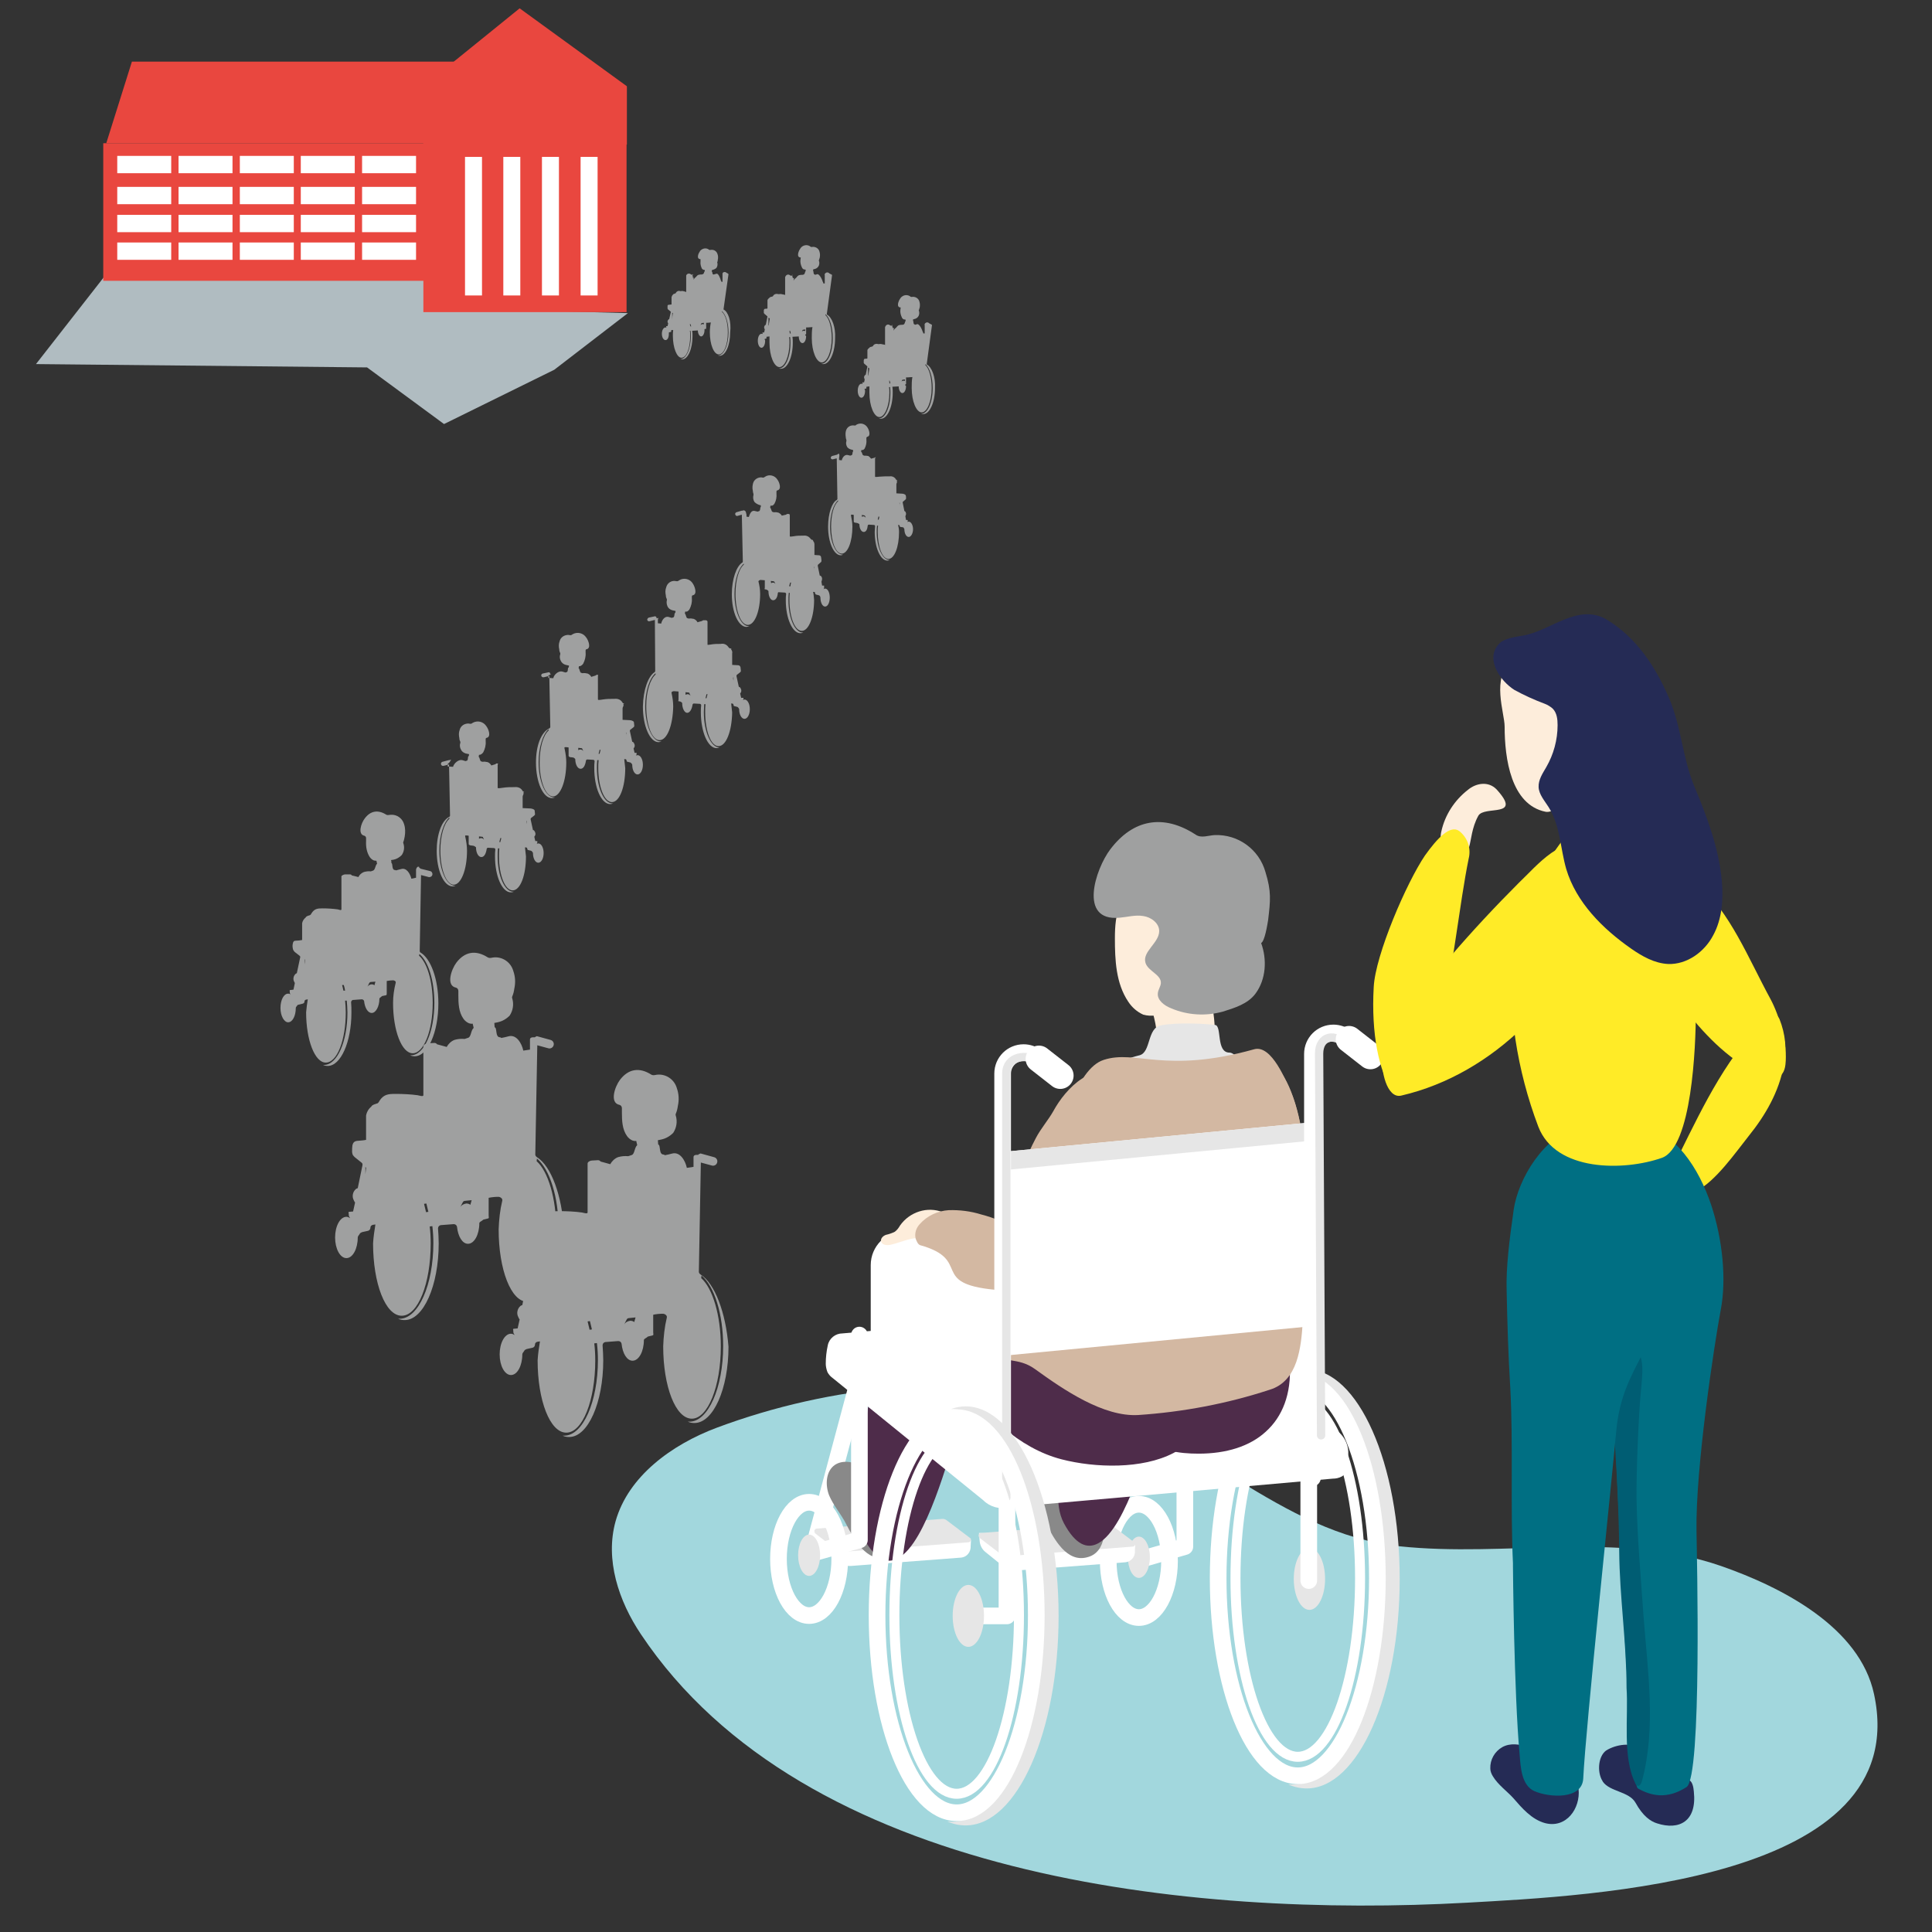 <?xml version="1.0" encoding="utf-8"?>
<!-- Generator: Adobe Illustrator 21.1.0, SVG Export Plug-In . SVG Version: 6.00 Build 0)  -->
<svg version="1.1" id="圖層_1" xmlns="http://www.w3.org/2000/svg" xmlns:xlink="http://www.w3.org/1999/xlink" x="0px" y="0px"
	 viewBox="0 0 580 580" style="enable-background:new 0 0 580 580;" xml:space="preserve">
<rect x="0" y="0" width="580" height="580" fill="#333333" stroke="none"/>
<style type="text/css">
	.st0{fill:none;}
	.st1{fill:#A2D7DD;}
	.st2{fill:none;stroke:#FFFFFF;stroke-width:5;stroke-linecap:round;stroke-linejoin:round;}
	.st3{fill:#E6E6E6;}
	.st4{fill:#FFFFFF;}
	.st5{fill:#898989;}
	.st6{fill:none;stroke:#FFFFFF;stroke-width:3;stroke-linecap:round;stroke-linejoin:round;}
	.st7{fill:#4E2C4A;}
	.st8{fill:#D3B8A2;}
	.st9{fill:#FDEDDB;}
	.st10{fill:#9FA0A0;}
	.st11{fill:none;stroke:#E6E6E6;stroke-width:2.5;stroke-linecap:round;stroke-linejoin:round;}
	.st12{fill:none;stroke:#FFFFFF;stroke-width:8;stroke-linecap:round;stroke-linejoin:round;}
	.st13{fill:#FFEB27;}
	.st14{fill:#252B55;}
	.st15{fill:#006F83;}
	.st16{fill:#005D73;}
	.st17{fill:#B0BCC1;}
	.st18{fill:#E9473F;}
</style>
<title>card6</title>
<rect class="st0" width="580" height="580"/>
<g>
	<path class="st1" d="M516.6,470.1c18.4,6.4,41.7,18.4,46,38.5c12.1,56.3-85,60.5-122.2,62.6c-82.6,4.6-199-7.2-248-80.6
		c-6.7-10-10.8-22.4-7.6-33.9c3.8-13.5,16.8-23,30.4-28.1c34-12.7,74.3-17,109.7-7.7c34.2,9,59.1,39.4,95.2,43.3
		C452,467.6,485.9,459.5,516.6,470.1z"/>
	<line class="st2" x1="259.4" y1="408.1" x2="244.4" y2="464.1"/>
	<polyline class="st2" points="355.7,402.8 355.7,464.3 341.9,468.3 	"/>
	<ellipse class="st2" cx="341.9" cy="468.6" rx="9.2" ry="17"/>
	<ellipse class="st3" cx="341.9" cy="467.5" rx="3.3" ry="6.2"/>
	<path class="st4" d="M304.9,471.5l33-2.5c1.7-0.2,3-1.7,2.8-3.5l0.1-1.7l-8.6-2.1l-38.3-1.5l0.2,2.4c0.1,1.3,0.7,2.5,1.7,3.3
		l5.7,4.6C302.5,471.2,303.7,471.6,304.9,471.5z"/>
	<path class="st3" d="M303.3,467.1l36.8-2.8c0.4,0,0.7-0.4,0.7-0.8c0-0.2-0.1-0.4-0.3-0.5l-7-5.3c-0.4-0.3-0.9-0.5-1.5-0.4
		l-37.5,2.9c-0.4,0-0.8,0.4-0.7,0.9c0,0.2,0.1,0.4,0.3,0.6l6.4,4.9C301.3,466.9,302.3,467.2,303.3,467.1z"/>
	<path class="st4" d="M255.6,470.1l33-2.5c1.7-0.2,2.9-1.7,2.8-3.5l0.1-1.7l-8.6-2.1l-38.3-1.5l0.2,2.4c0.1,1.3,0.7,2.5,1.7,3.3
		l5.7,4.6C253.2,469.9,254.4,470.2,255.6,470.1z"/>
	<path class="st3" d="M254,465.8l36.8-2.8c0.4,0,0.7-0.4,0.7-0.8c0-0.2-0.1-0.4-0.3-0.5l-7-5.3c-0.4-0.3-0.9-0.5-1.5-0.4l-37.5,2.9
		c-0.4,0-0.8,0.4-0.7,0.9c0,0.2,0.1,0.4,0.3,0.6l6.4,4.9C252,465.6,253,465.9,254,465.8z"/>
	<path class="st5" d="M254,457.5c-1.5-3-3.8-5.5-5.1-8.6c-1.2-3.1-1-7.2,1.7-9.1c2.5-1.7,6-0.9,8.7,0.6c5.1,2.8,9.1,7.4,11.1,12.8
		c1.7,4.6,1.9,12.8-4.1,14.3C260.1,469.2,256.3,461.9,254,457.5z"/>
	<path class="st5" d="M314.1,457.5c-1.5-3-3.8-5.5-5.1-8.6c-1.2-3.1-1-7.2,1.7-9.1c2.5-1.7,6-0.9,8.7,0.6c5.1,2.8,9.1,7.4,11.1,12.8
		c1.7,4.6,1.9,12.8-4.1,14.3C320.2,469.2,316.4,461.9,314.1,457.5z"/>
	<ellipse class="st3" cx="393.1" cy="474" rx="4.7" ry="9.3"/>
	<path class="st3" d="M388.1,535.7c15.3,0,27.6-27.7,27.6-61.9s-12.4-61.9-27.6-61.9h-0.2c1.4-0.5,2.9-0.8,4.4-0.8
		c15.4,0,27.9,28.2,27.9,62.9s-12.5,62.9-27.9,62.9c-1.9,0-3.8-0.4-5.5-1.2C387.2,535.7,387.7,535.7,388.1,535.7z"/>
	<ellipse class="st2" cx="389.6" cy="473.8" rx="23.9" ry="59.3"/>
	<ellipse class="st6" cx="389.6" cy="473.8" rx="18.7" ry="53.6"/>
	<path class="st7" d="M269.6,467.8c-3.3,1.8-6.8,0.5-10.3-6c-3.2-6-1.1-14.1-0.8-20.5c0.8-14.1,4.2-41.9,15.6-50.8
		c7-5.5,19.6,7.3,21.7,16.5c1.8,7.9-5.5,16.7-8.5,23.5C284.7,436.9,278.3,463.1,269.6,467.8z"/>
	<path class="st7" d="M329.7,463.3c-3.3,1.8-6.8,0.5-10.3-6c-3.2-6-1.1-14.1-0.8-20.5c0.8-14.1,4.2-41.9,15.6-50.8
		c7-5.5,19.6,7.3,21.7,16.5c1.8,7.9-5.5,16.7-8.5,23.5C344.8,432.5,338.4,458.6,329.7,463.3z"/>
	<polyline class="st2" points="302.3,449.6 302.3,485.1 290.7,485.1 	"/>
	<line class="st2" x1="392.9" y1="439" x2="392.9" y2="474.5"/>
	<polyline class="st2" points="258,400.8 258,462.3 244.2,466.2 	"/>
	<ellipse class="st2" cx="242.9" cy="468" rx="9.2" ry="17"/>
	<ellipse class="st3" cx="242.9" cy="466.9" rx="3.3" ry="6.2"/>
	<polygon class="st4" points="299.4,449.5 401.1,440.6 353.1,400.5 251.4,409.4 	"/>
	<path class="st4" d="M247.9,409.4c0,0.8,0.2,1.7,0.5,2.5c0.4,0.8,1,1.4,1.7,1.9l45.1,36.6c2,2,4.9,2.8,7.7,2.1l97.2-8.6
		c1,0,1.9-0.2,2.8-0.7c1.9-1.2,2-3.8,1.8-6c0.4-3.2-1.1-6.3-3.8-8l-43-34.9c-2-2.2-5-3.2-7.9-2.6l-97.1,8.6c-2.1,0-4,1.5-4.4,3.6
		C248.1,405.7,247.9,407.6,247.9,409.4z M383.5,430.5l-82.8,8.9L269,413.8l82.8-8.9L383.5,430.5z"/>
	<path class="st4" d="M397.5,436.8l-42.1-31.9v-26.6c0-5.7,4.6-10.2,10.2-10.3c2.3,0,4.6,0.8,6.4,2.2l25.4,18.7V436.8z"/>
	<path class="st8" d="M382,319.2c5.7,4.7,7.5,14.4,9,21.2c2.2,10.3,3,20.9,2.6,31.4c-0.2,7.5-1.2,16.8-8.3,21.1
		c-0.5,0.4-1.1,0.6-1.8,0.7c-3,0.1-2.3-3.3-2.5-5.1c-0.3-3.4-0.9-6.7-1.3-10.1c-0.9-6.7-1.8-13.4-2.8-20.2
		c-1.4-10.2-3.6-20.5-3-30.7c0.1-2.7,0.3-9,3.9-9.8C379.4,317.2,380.9,318.3,382,319.2z"/>
	<path class="st7" d="M357.6,423.4c1,5.2-0.2,10.2-5.3,12.8c-9.4,4.9-23.5,4.5-33.6,1.9c-13.1-3.4-23.2-13.8-31.4-24.5
		c-6-7.8-15.4-17.2-17.7-27c-0.8-3.5,0.6-10.1,4.7-11.4c3.5-1.1,8,2,11.2,3.4c11.5,5,23.1,9.9,34.7,14.8c8.9,3.7,20.2,6.2,27.5,12.7
		C352.7,410.6,356.1,416.7,357.6,423.4z"/>
	<path class="st7" d="M380,429.8c-4.8,4.4-11.8,6.6-20.2,6.6c-5.9,0-12.2-0.9-16.4-5c-9.4-9-6-27.6,4.3-34.3
		c5.6-3.7,12.5-5,19.3-5.6c4.2-0.4,8.7-0.4,12.3,1.6c5.6,3.1,7.5,10.2,7.9,16.6C387.7,418.5,385,425.3,380,429.8z"/>
	<path class="st9" d="M338.2,319.5c-21.4,8.9-4,14.1-1.6,15c22.6,8.4,14.3,3,17.7,3.9c3.8,1.1,10.2-7.1,10.2-12.6
		c0-13,1.2-18.2-1.7-28.7c-4-0.5-20.2-3-18.8,0.7C353.2,321.9,340.6,318.5,338.2,319.5z"/>
	<path class="st9" d="M334.7,281.6c0,6.6,0.3,13.6,4,19.1c1.1,1.7,2.7,3.1,4.5,3.9c2.5,0.7,5.2,0.3,7.4-1.3c2.1-1.5,3.9-3.5,5.2-5.7
		c4.1-6.1,6.7-13.1,7.6-20.4c0.5-3,0.1-6.1-0.9-9c-3.8-8.7-13-6.9-19.7-3.4C336,268.2,334.7,274.2,334.7,281.6z"/>
	<path class="st10" d="M336.1,275.5c2.4-0.2,4.7-0.9,7.1-0.5c2.3,0.3,4.8,2.1,4.8,4.5c0,3.6-5.2,6.2-4.1,9.6
		c0.8,2.5,4.8,3.5,4.6,6.1c-0.1,1-0.8,1.9-0.9,2.9c-0.3,2.1,1.9,3.8,4,4.6c4.9,2.1,10.4,2.4,15.5,1c3.5-1.1,7.5-2.3,9.8-5.4
		c3.2-4.3,3.5-10.3,1.7-15.2c1.1-0.5,1.9-5.7,2.1-6.9c0.7-5.9,1-8.6-0.8-14.4c-1.9-6.8-8.2-11.4-15.3-11.1c-1.8,0.1-4,1-5.6-0.1
		c-9.8-6.4-18.9-4.6-25.7,4.4C328.9,260.8,323.6,276.7,336.1,275.5z"/>
	<path class="st3" d="M364.8,307.7c2.1,0.3,0.2,8.3,4.3,8.3c3.4,0,9.1,13.4,9.6,15.7c1.8,8.1-2.6,15.5-1.6,23.8
		c0.7,4.2,0.9,8.5,0.6,12.8c-0.6,5.4-2.8,10.4-5.3,15.2c-2.3,4.5-6.4,7.8-10.8,10.2c-5.6,2.8-11.9,3.6-18,2.4
		c-5.5-0.8-10.6-3.3-14.7-7c-5.7-5.5-7-15.2-7.9-22.7c-1.1-9.1-4.2-13.8-2.2-22.8c1.3-6,2.3-12.2,5.1-17.7
		c1.6-3.2,11.8-7.5,18.2-9.1c3.5-0.9,2.2-8.3,6.5-9C353.4,306.9,361.7,307.3,364.8,307.7z"/>
	<path class="st8" d="M311,341.6c-5.8,10.9-9.9,26-15,39.4c-2.9,7.5,7.5,12.4,15.5,5.6c8.5-7.2,15.9-15.7,22.1-25
		c2.4-3.3,4.2-7,5.5-10.9c1.9-6.7,5.2-22.4-1.6-27c-9.1-6.1-17.6,3.1-21.3,9.9C314.8,336.1,312.4,338.9,311,341.6z"/>
	<path class="st8" d="M376.5,315c5.3-1.5,9.7,9.8,11.2,13.2c6.8,15.9,4.5,51.2,3.4,68.6c-0.5,7.6-1.4,17.8-9.9,20.4
		c-12.8,4.2-26.1,6.7-39.5,7.6c-10.4,0.6-22.3-7.5-31-13.8c-5.3-3.8-9.4-1.4-14.4-5.5c-1-0.7-1.9-1.6-2.6-2.6
		c-3.4-5.5,2.5-19.7,6.6-23.7c3.4-3.4,7.5-3.5,8.8-8.8c1.9-7.7,3.5-15.6,6.4-23c3.1-7.9,7.5-26.5,15.8-29.2
		C341,315,349.6,322.5,376.5,315z"/>
	<path class="st4" d="M303.5,438.3l-42.1-31.9v-26.6c0-5.7,4.6-10.2,10.2-10.3c2.3,0,4.6,0.8,6.4,2.2l25.4,18.7V438.3z"/>
	<path class="st9" d="M270.2,367.9c-0.4,0.7-0.9,1.4-1.6,1.9c-0.8,0.4-1.7,0.7-2.6,0.9c-0.9,0.3-1.7,1.1-1.5,2
		c0.3,1.1,1.7,1.2,2.8,1c2.3-0.5,4.5-1.5,6.8-1.9c2.5-0.4,5.2-0.1,7.5,1.1c1.8,0.9,3.5,2.2,5.4,1.9c1.8-0.4,3.3-1.6,4.2-3.3
		c-1.3-1.8-3.2-3.2-4.6-4.9c-0.9-1.2-2.2-2.1-3.6-2.7C278.4,362.1,273.1,363.8,270.2,367.9z"/>
	<path class="st8" d="M305.7,369.2c-3.5-2-7.2-3.6-11.1-4.6c-3.2-1-6.5-1.4-9.8-1.3c-3.3,0.2-6.5,1.7-8.7,4.2
		c-1.1,1.2-1.6,2.8-1.2,4.4c0.3,0.7,0.6,1.6,1.3,1.9c15.8,4.4,2.6,11.5,22.5,13.4c7.1,0.7,11.1,5,16.7-0.3
		C323.1,379.7,311.8,372.8,305.7,369.2z"/>
	<polygon class="st4" points="392.1,398.3 299.1,407.2 299.1,346 392.1,337.1 	"/>
	<polygon class="st3" points="392.1,342.6 299.1,351.5 299.1,346 392.1,337.1 	"/>
	<path class="st2" d="M301,449.6V322.3c0-3.5,2.8-6.3,6.3-6.3c1.4,0,2.8,0.5,3.9,1.3l7.2,5.6"/>
	<path class="st11" d="M302.1,449.6V322.3c0-5.2,6.2-6.4,10.3-3.2"/>
	<ellipse class="st3" cx="290.7" cy="485.1" rx="4.7" ry="9.3"/>
	<path class="st3" d="M285.7,546.9c15.3,0,27.6-27.7,27.6-61.9S300.9,423,285.7,423h-0.2c1.4-0.5,2.9-0.8,4.4-0.8
		c15.4,0,27.9,28.2,27.9,62.9S305.4,548,289.9,548c-1.9,0-3.8-0.4-5.5-1.2C284.9,546.8,285.3,546.9,285.7,546.9z"/>
	<ellipse class="st2" cx="287.2" cy="484.9" rx="23.9" ry="59.3"/>
	<ellipse class="st6" cx="287.2" cy="484.9" rx="18.7" ry="53.6"/>
	<path class="st2" d="M394,443.7V316.4c0-3.5,2.8-6.3,6.3-6.3c1.4,0,2.8,0.5,3.9,1.3l7.2,5.6"/>
	<path class="st12" d="M311.9,317.9l6.4,5"/>
	<path class="st11" d="M396.6,430.9l-0.6-114.6c0-5.2,4.7-6.7,8.7-2"/>
	<path class="st12" d="M405,312l6.4,5"/>
	<path class="st13" d="M531.5,299.9c2.8,5.2,5.2,13.7,4.5,19.7c-1,8.6-11.7,1.1-15.1-1.4c-8.4-6.1-14.2-14-20.5-22
		c-5.3-6.8-15.8-17.8-14.3-27.1c0.7-4.3,2.1-11.6,6.6-13.5c5.5-2.3,13,5.9,16.5,9.1C519.6,274.1,524.7,287.4,531.5,299.9z"/>
	<path class="st13" d="M535.5,319.8c-1.4,7.9-5.5,15-10.5,21.2c-3.9,4.9-10,13.7-15.7,16.5c-6.8,3.3-6.7-7.9-4.9-11.5
		c6.9-13.9,14.8-30.6,26.8-40.9c0.3-0.4,0.8-0.6,1.3-0.7c0.8,0,1.3,0.8,1.7,1.5C536,310.4,536.5,315.2,535.5,319.8z"/>
	<path class="st14" d="M481.1,534.7l0.1,0.2c2.1,3,7.9,2.9,9.8,6.3c2.2,4,4.5,5.6,6.5,6.2c6.5,2.1,12-0.5,11-9.6
		c-0.1-1.2-0.4-3.1-1.6-3.5c-2.1-0.8-3.6-2.6-5.3-4.1c-4.6-4.3-11.6-8.8-18.9-5C479.8,526.6,479.3,531.9,481.1,534.7z"/>
	<path class="st14" d="M448.2,533.3c1.5,2.5,4.4,4.6,6.1,6.5c2.6,3,5.5,6.4,9.5,7.5c6.4,1.7,10.7-4.4,10.1-10.2
		c-0.1-1.3-0.4-3.2-1.7-3.6c-2.4-0.9-4.1-3.3-6.1-4.8c-3.7-2.8-10.4-6.8-15.1-4.2c-2.3,1.3-3.7,3.8-3.6,6.4
		C447.4,531.7,447.7,532.5,448.2,533.3z"/>
	<path class="st9" d="M440.7,237.1c2.4-2,6.1-2.7,8.6-0.1c7.9,8.7-3.7,4.7-5.5,7.9c-2,3.6-2.1,7.3-2.8,9.5c-0.3,1.1-1.4,1.2-2.1,2
		c-0.7,1-1.9,1.4-3,1c-3.1-1.3-3.8-5.5-3.2-7.8C433.8,244.6,436.7,240.2,440.7,237.1z"/>
	<path class="st15" d="M513.7,361.7c3.5,10.6,4.6,22.5,2.9,31.4c-2,10.7-7.6,47.6-7.3,66.5c0.1,6.7,1.7,73.9-3,76.9
		c-5.9,3.8-10.7,2.6-14.6,0.4c-3-1.7-6.9-119-7.9-122.8c-2.6-10.5-8.6-1.7-11.4-12.1c-4-15-2.9-31.3-0.3-46.4
		c0.5-4,1.9-7.7,4.1-11.1c0.9-1.3,9.6-7.8,9.6-7.5c2.9-1.1,3.4-1.2,6.3-0.2C503.1,340.3,509.9,350.4,513.7,361.7z"/>
	<path class="st16" d="M490,403.4c3.3,3.6,3.4,6.1,2.7,13.3c-0.8,7.6-1.5,25.6-1.4,33.2c0.2,11.8,1.3,23.5,2.1,35.3
		c1.2,16.1,3.9,33.5-0.5,49.6c-0.2,0.7-0.7,1.5-1.3,1.3c-0.3-0.1-0.6-0.4-0.7-0.8c-3.9-7.9-2-19.9-2.6-28.6c0-13.7-2.1-27.3-2.2-41
		c-0.1-13.3-1.1-33.2-2.6-47.6c-0.4-4.3-5.9-15,0.8-17.1C487,400.4,488.6,402,490,403.4z"/>
	<path class="st15" d="M454.4,363.3c-1.3,9.2-2.3,17.2-2.1,24.1c0.2,9.8,0.5,19.6,1.1,29.3c0.9,16.9,0,35.7,0.8,52.6v0.5v0.4
		c0,0.3,0.3,38,2,56.5c0.3,3.7,0.5,9.2,4.4,11c4.6,2,14.4,2.6,14.7-3.8c0.7-15,8.7-90.5,9.9-104.2c1.9-21.2,14.3-24.2,14-49.3
		c-0.2-17.7-0.1-47.6-25.8-41.7C463.6,340.9,455.7,353.9,454.4,363.3z"/>
	<path class="st9" d="M453.8,198.3c-6.2,5.2-2.1,15.7-2.1,19.8c0,9.6,1.9,23.5,12.3,25.6c4.2,0.8,12.2-9.8,14-13.7
		c1.6-3.8,2.7-7.9,3.4-11.9c0.5-4.6-0.4-9.6-1.4-14.2c-0.2-1.1-0.6-2.1-1.2-3c-1.4-1.8-4.1-2.3-6.1-3.1c-5.4-2.1-12-3.8-17.4-0.6
		C454.9,197.5,454.3,197.8,453.8,198.3z"/>
	<path class="st13" d="M453.8,285.1c-1.2,18.1,1.6,36.2,8,53.1c5.2,13.6,25.7,13.4,37.1,9.4c9-3.2,10.2-33.3,10.2-43.9
		c0.1-11.7-0.3-23.8-4.2-34.9c-3.6-10.1-9.5-19-14.6-28.3c-0.2-0.4-0.5-0.7-0.8-0.9c-0.3-0.1-0.6-0.1-0.8,0c-4.3,0.8-8.4,2.5-12,5
		c-4.2,3.4-7.9,7.5-10.7,12.1C460.7,264.5,454.4,275.6,453.8,285.1z"/>
	<path class="st13" d="M477.8,254.4c0.5,0.3,1,0.6,1.4,1c4.7,4.1,3.2,11.6,1.4,16.6c-9.7,27-32,50.4-59.9,56.9
		c-4.5,1.1-6.2-8.2-5.6-10.9c2.6-11.8,12.6-21.8,20.2-30.7c6.6-7.7,13.5-15.1,20.7-22.3C461.3,260,469.4,249.7,477.8,254.4z"/>
	<path class="st13" d="M438.1,249.5c2.5,2,3.6,5.2,2.8,8.3c-2.7,13.2-5,35.1-8.3,48.1c-1.2,4.5,1.5,1.6-0.7,5.7
		c-3.3,6.3-8.6,11.3-13.9,16c-4-6-6.4-17.1-5.6-31.3c0.5-9.7,9.9-31.4,15.4-39.5C431.5,251.6,435.4,247.5,438.1,249.5z"/>
	<path class="st14" d="M454.6,207.1c2.9,1.6,6,3,9.2,4.2c0.8,0.3,1.6,0.8,2.3,1.4c1.3,1.3,1.5,3.2,1.5,5c0,4.4-1.2,8.8-3.4,12.6
		c-1.1,1.9-2.4,3.8-2.3,6c0.1,2.2,1.8,4.1,3,6c3.5,5.5,3.5,12.4,5.3,18.6c3,10,10.9,17.9,19.5,23.9c3.3,2.3,7,4.4,11.1,4.6
		c5.6,0.2,10.9-3.6,13.5-8.6c2.7-4.9,3.1-10.9,2.6-16.4c-0.9-9.8-4.4-19.1-8.2-28.2c-3.7-8.9-3.9-18.1-7.8-27
		c-4-9.2-9.7-17.8-18.4-23.1s-17.1,3.4-25.3,4.7c-2.2,0.4-5.7,0.8-7.2,2.5C445.7,197.9,450.5,204.5,454.6,207.1z"/>
	<path class="st10" d="M217.2,92.9l1.5-10.6l0,0l0,0l0,0l-0.1-0.1l-0.1-0.1l0,0l-0.2-0.1l-0.2-0.1l-0.1-0.1c-0.3-0.2-0.8-0.2-1,0.1
		c-0.1,0.1-0.1,0.3-0.1,0.4v7.3c0-0.4,0.1-0.8,0.1-1.2c0-0.9-0.1-1.8-0.1-2.6v-1.2h-0.3c0-0.1-0.1-0.2-0.1-0.2l0,0
		c0-0.1,0-0.1-0.1-0.2l0,0c-0.1-0.4-0.2-0.7-0.4-1.1c-0.2-0.5-0.6-1.1-1-0.9l-0.7,0.2c0,0-0.1,0-0.1,0c-0.5,0-0.2-0.8-0.5-0.8l0,0
		c0,0,0-0.3,0-0.5c0.1,0,0.2-0.1,0.3-0.1c0.4-0.1,0.8-0.3,1.1-0.6c0.3-0.5,0.4-1.1,0.2-1.7c0.1,0,0.2-0.6,0.2-0.8
		c0.1-0.5,0.1-1.1-0.1-1.6c-0.2-0.8-1-1.4-1.9-1.3c-0.2,0-0.4,0.1-0.6,0c-0.8-0.7-2-0.5-2.7,0.3c-0.1,0.1-0.1,0.1-0.1,0.2
		c-0.5,0.6-1.1,2.3,0.2,2.3c0,0.2,0,0.4,0,0.7c-0.1,0.7,0.1,1.5,0.4,2.1c0.1,0.2,0.3,0.3,0.5,0.4c0.1,0,0.2,0,0.3,0
		c0,0.1,0.1,0.3,0.1,0.4c-0.3,0.2-0.2,0.8-0.6,0.9l-0.3,0.1c-0.3,0-0.6,0-1,0.1c-0.3,0.1-0.6,0.4-0.7,0.6c-0.3,0.2-0.6,0.5-0.8,0.9
		l0.1-0.7l-0.1,0.3h-0.1v-0.8V83l0.1,0.6h-0.1l-0.2-0.9v-0.2h0.2v-0.2l-0.2,0.1l-0.1,0.1h-0.1l0,0l-0.4-0.2
		c-0.4-0.3-0.9-0.2-1.2,0.2c-0.1,0.1-0.1,0.2-0.1,0.3v2.6l0,0v2.3c0-0.1-0.3-0.1-0.5-0.2c-0.3-0.1-0.7-0.2-1.1-0.1h-0.2
		c-0.5-0.2-1,0-1.3,0.5c0,0.1-0.1,0.2-0.2,0.2c-0.1,0-0.2,0.1-0.3,0.1c-0.1,0-0.3,0.1-0.3,0.2c-0.3,0.2-0.4,0.5-0.5,0.8v2.2
		c-0.3,0-0.5,0.1-0.8,0.1c-0.3,0-0.4,0.1-0.4,0.4c0,0.2,0,0.4,0,0.6c0,0.1,0,0.2,0.1,0.3c0,0.1,0.1,0.2,0.2,0.2l0.7,0.6l-0.5,2.2
		c-0.1,0-0.1,0-0.2,0.1c-0.3,0.3-0.4,0.7-0.2,1c0,0.1,0.1,0.2,0.1,0.2l-0.2,0.8h-0.3h-0.1l0,0c0,0,0,0.1,0,0.1v0.1
		c0,0.1,0,0.2,0.1,0.3c-0.1-0.1-0.2-0.1-0.3-0.1c-0.6,0-1.1,0.8-1.1,1.9s0.5,1.9,1.1,1.9s1-0.8,1-1.9c0-0.1,0-0.3,0-0.4l0.7-0.2
		v-0.5h0.6c-0.1,0.6-0.1,1.1-0.1,1.7c0,3.6,1.2,6.6,2.6,6.6c1.5,0,2.6-2.9,2.6-6.6c0-0.5,0-1.1-0.1-1.5h0.2c0.1,0.5,0.1,1,0.1,1.6
		c0,3.8-1.4,6.9-3.1,6.9h-0.1c0.2,0.1,0.4,0.1,0.6,0.1c1.7,0,3.1-3.1,3.1-7c0-0.5,0-1.1-0.1-1.6l1.7-0.1c0,1,0.5,1.8,1,1.8
		s1-0.8,1-1.9c0-0.1,0-0.2,0-0.3l0.5-0.1v-1.8c0.5,0,0.9,0,1.4-0.1c-0.2,1-0.3,2-0.3,3c0,3.6,1.2,6.6,2.7,6.6c1.5,0,2.7-2.9,2.7-6.6
		c0-2.9-0.7-5.3-1.8-6.2v-0.2c1.2,1,2,3.5,2,6.4c0,3.8-1.4,6.9-3.1,6.9h-0.1c0.2,0.1,0.4,0.1,0.6,0.1c1.7,0,3.1-3.1,3.1-7
		C219.6,96.4,218.6,93.6,217.2,92.9z M207.1,97.3h0.2c0.1,0.2,0.1,0.5,0.2,0.7h-0.2C207.2,97.8,207.1,97.5,207.1,97.3z M210.1,98
		L210.1,98z M202,94c-0.1,0.7-0.2,1.3-0.2,2l0,0v-2.1C201.7,93.8,201.9,93.9,202,94L202,94z M211.3,97.4c-0.1-0.1-0.2-0.1-0.4-0.1
		c-0.2,0-0.4,0.1-0.6,0.3c0.1-0.2,0.2-0.4,0.3-0.6l0.7-0.1L211.3,97.4z"/>
	<path class="st10" d="M207.7,82.5L207.7,82.5L207.7,82.5z"/>
	<path class="st10" d="M207.7,82.5l-0.1-0.1L207.7,82.5z"/>
	<path class="st10" d="M207.9,82.7l0.2,0.1L207.9,82.7z"/>
	<path class="st10" d="M208.1,82.8L208.1,82.8L208.1,82.8z"/>
	<path class="st10" d="M248.2,94.4l1.6-11.9l0,0l0,0h-0.1l-0.1-0.1l-0.2-0.1l0,0l-0.2-0.1l-0.2-0.1l-0.1-0.1c-0.3-0.3-0.8-0.3-1.1,0
		c-0.2,0.2-0.3,0.4-0.2,0.6v8.1c0-0.4,0.1-0.9,0.1-1.3c0-1-0.1-1.9-0.1-2.9v-1.4h-0.4c0-0.1-0.1-0.2-0.1-0.3l0,0
		c0-0.1,0-0.1-0.1-0.2l0,0c-0.1-0.4-0.3-0.8-0.5-1.2c-0.3-0.5-0.7-1.1-1.1-1.1l-0.7,0.2c0,0-0.1-0.1-0.1-0.1c-0.5,0-0.3-1-0.5-1.1
		l0,0c0-0.1,0-0.3,0-0.4l0.3-0.1c0.5-0.1,0.9-0.3,1.2-0.7c0.4-0.5,0.5-1.3,0.2-1.9c0.1-0.1,0.2-0.7,0.3-0.9c0.1-0.6,0.1-1.2-0.1-1.8
		c-0.2-0.8-1-1.4-1.9-1.4c-0.2,0-0.5,0.1-0.7,0c-0.9-0.8-2.3-0.6-3,0.3c-0.1,0.1-0.1,0.2-0.2,0.3c-0.5,0.7-1.2,2.6,0.2,2.6
		c0,0.2-0.1,0.5-0.1,0.7c-0.1,0.8,0.1,1.6,0.5,2.4c0.1,0.2,0.3,0.4,0.6,0.5c0.1,0,0.3,0,0.4,0c0,0.1,0.1,0.3,0.1,0.4
		c-0.3,0.3-0.2,0.9-0.6,1.1l-0.3,0.1c-0.4,0-0.7,0-1.1,0.1c-0.3,0.1-0.6,0.4-0.8,0.7c-0.4,0.3-0.7,0.6-0.9,1l0.2-0.9l-0.1,0.1h-0.3
		v-0.4v0.2l0.1,0.2h-0.1l-0.2-0.9v-0.1h0.1v0.1l-0.2,0.1l-0.1,0.1h-0.1l0,0l-0.4-0.2c-0.4-0.3-0.9-0.2-1.2,0.2
		c-0.1,0.1-0.1,0.3-0.2,0.4v2.9l0,0v2.5c0-0.1-0.4-0.2-0.6-0.2c-0.4-0.1-0.8-0.2-1.2-0.1h-0.3c-0.6-0.2-1.2,0-1.5,0.5
		c0,0.1-0.1,0.2-0.2,0.2c-0.1,0-0.2,0.1-0.3,0.1c-0.1,0-0.5,0.1-0.5,0.2c-0.2,0.2-0.7,0.5-0.7,0.9v2.4c-0.2,0.1-0.5,0.1-0.7,0.1
		c-0.3,0-0.3,0.2-0.4,0.4c0,0.2,0,0.4,0,0.7c0,0.1,0,0.2,0.1,0.3c0.1,0.1,0.1,0.2,0.2,0.2l0.8,0.7l-0.5,2.5c-0.1,0-0.1,0.1-0.2,0.1
		c-0.3,0.3-0.4,0.7-0.2,1.1c0,0.1,0.1,0.2,0.1,0.2l-0.2,0.9h-0.4h-0.1l0,0c0,0,0,0.1,0,0.1v0.1c0,0.1,0.1,0.2,0.1,0.3
		c-0.1-0.1-0.2-0.1-0.4-0.1c-0.6,0-1.1,0.9-1.1,2.1s0.5,2.1,1.1,2.1c0.6,0,1.1-0.9,1.1-2.1c0-0.2-0.1-0.3-0.2-0.5l0.6-0.2v-0.5
		l0.9-0.1c0,0.6,0,1.3,0,1.9c0,4,1.4,7.3,3,7.3s3-3.3,3-7.3c0-0.6,0-1.2-0.1-1.7h0.3c0.1,0.6,0.1,1.2,0.1,1.7c0,4.3-1.5,7.7-3.4,7.7
		h-0.1c0.2,0.1,0.4,0.1,0.7,0.1c1.9,0,3.5-3.5,3.5-7.8c0-0.6,0-1.2-0.1-1.8l1.9-0.1c0,1.1,0.5,2,1.1,2s1.1-0.9,1.1-2.1
		c0-0.1-0.3-0.2-0.3-0.4l0.3-0.2v-2c1.1,0,1.3-0.1,1.9-0.1c-0.2,1.1-0.2,2.2-0.2,3.3c0,4,1.4,7.3,3,7.3c1.6,0,3-3.3,3-7.3
		c0-3.2-0.8-5.9-1.9-6.9v-0.3c1.3,1.1,2.2,3.9,2.2,7.2c0,4.3-1.5,7.7-3.4,7.7h-0.1c0.2,0.1,0.4,0.1,0.7,0.1c1.9,0,3.5-3.5,3.5-7.8
		C250.9,98.3,249.8,95.2,248.2,94.4z M237,99.3h0.2c0.1,0.3,0.1,0.5,0.2,0.8h-0.3C237.1,99.8,237,99.5,237,99.3L237,99.3z
		 M240.4,100.1L240.4,100.1z M231.1,95.6c-0.1,0.8-0.3,1.6-0.3,2.1h-0.1v-2.4C230.6,95.4,231,95.5,231.1,95.6L231.1,95.6z
		 M241.7,99.4c-0.1-0.1-0.3-0.1-0.4-0.1c-0.2,0-0.5,0.1-0.6,0.3c0.1-0.2,0.2-0.4,0.3-0.6l0.8-0.1L241.7,99.4z"/>
	<path class="st10" d="M237.7,82.8L237.7,82.8L237.7,82.8z"/>
	<path class="st10" d="M237.7,82.8l-0.1-0.1L237.7,82.8z"/>
	<path class="st10" d="M237.9,83l0.2,0.2L237.9,83z"/>
	<path class="st10" d="M238.2,83.2L238.2,83.2L238.2,83.2z"/>
	<path class="st10" d="M278.2,109.4l1.6-11.9l0,0l0,0h-0.1l-0.1-0.1l-0.2-0.1l0,0l-0.2-0.1l-0.2-0.1l-0.1-0.1
		c-0.3-0.3-0.8-0.3-1.1,0c-0.2,0.2-0.3,0.4-0.2,0.6v8.1c0-0.4,0.1-0.9,0.1-1.3c0-1-0.1-1.9-0.1-2.9v-1.4h-0.4c0-0.1-0.1-0.2-0.1-0.3
		l0,0c0-0.1,0-0.1-0.1-0.2l0,0c-0.1-0.4-0.3-0.8-0.5-1.2c-0.3-0.5-0.7-1.1-1.1-1.1l-0.7,0.2c0,0-0.1-0.1-0.1-0.1
		c-0.5,0-0.3-1-0.5-1.1l0,0c0-0.1,0-0.3,0-0.4l0.3-0.1c0.5-0.1,0.9-0.3,1.2-0.7c0.4-0.5,0.5-1.3,0.2-1.9c0.1-0.1,0.2-0.7,0.3-0.9
		c0.1-0.6,0.1-1.2-0.1-1.8c-0.2-0.8-1-1.4-1.9-1.4c-0.2,0-0.5,0.1-0.7,0c-0.9-0.8-2.3-0.6-3,0.3c-0.1,0.1-0.1,0.2-0.2,0.3
		c-0.5,0.7-1.2,2.6,0.2,2.6c0,0.2-0.1,0.5-0.1,0.7c-0.1,0.8,0.1,1.6,0.5,2.4c0.1,0.2,0.3,0.4,0.6,0.5c0.1,0,0.3,0,0.4,0
		c0,0.1,0.1,0.3,0.1,0.4c-0.3,0.3-0.2,0.9-0.6,1.1l-0.3,0.1c-0.4,0-0.7,0-1.1,0.1c-0.3,0.1-0.6,0.4-0.8,0.7c-0.4,0.3-0.7,0.6-0.9,1
		l0.2-0.9l-0.1,0.1H268v-0.4v0.2l0.1,0.2h-0.1l-0.2-0.9v-0.1h0.1v0.1l-0.2,0.1l-0.1,0.1h-0.1l0,0l-0.4-0.2c-0.4-0.3-0.9-0.2-1.2,0.2
		c-0.1,0.1-0.1,0.3-0.2,0.4v2.9l0,0v2.5c0-0.1-0.4-0.2-0.6-0.2c-0.4-0.1-0.8-0.2-1.2-0.1h-0.3c-0.6-0.2-1.2,0-1.5,0.5
		c0,0.1-0.1,0.2-0.2,0.2c-0.1,0-0.2,0.1-0.3,0.1c-0.1,0-0.5,0.1-0.5,0.2c-0.2,0.2-0.7,0.5-0.7,0.9v2.4c-0.2,0.1-0.5,0.1-0.7,0.1
		c-0.3,0-0.3,0.2-0.4,0.4c0,0.2,0,0.4,0,0.7c0,0.1,0,0.2,0.1,0.3c0.1,0.1,0.1,0.2,0.2,0.2l0.8,0.7l-0.5,2.5c-0.1,0-0.1,0.1-0.2,0.1
		c-0.3,0.3-0.4,0.7-0.2,1.1c0,0.1,0.1,0.2,0.1,0.2l-0.2,0.9h-0.4h-0.1l0,0c0,0,0,0.1,0,0.1v0.1c0,0.1,0.1,0.2,0.1,0.3
		c-0.1-0.1-0.2-0.1-0.4-0.1c-0.6,0-1.1,0.9-1.1,2.1s0.5,2.1,1.1,2.1s1.1-0.9,1.1-2.1c0-0.2-0.1-0.3-0.2-0.5l0.6-0.2v-0.5l0.9-0.1
		c0,0.6,0,1.3,0,1.9c0,4,1.4,7.3,3,7.3s3-3.3,3-7.3c0-0.6,0-1.2-0.1-1.7h0.3c0.1,0.6,0.1,1.2,0.1,1.7c0,4.3-1.5,7.7-3.4,7.7h-0.1
		c0.2,0.1,0.4,0.1,0.7,0.1c1.9,0,3.5-3.5,3.5-7.8c0-0.6,0-1.2-0.1-1.8l1.9-0.1c0,1.1,0.5,2,1.1,2s1.1-0.9,1.1-2.1
		c0-0.1-0.3-0.2-0.3-0.4l0.3-0.2v-2c1.1,0,1.3-0.1,1.9-0.1c-0.2,1.1-0.2,2.2-0.2,3.3c0,4,1.4,7.3,3,7.3c1.6,0,3-3.3,3-7.3
		c0-3.2-0.8-5.9-1.9-6.9v-0.3c1.3,1.1,2.2,3.9,2.2,7.2c0,4.3-1.5,7.7-3.4,7.7h-0.1c0.2,0.1,0.4,0.1,0.7,0.1c1.9,0,3.5-3.5,3.5-7.8
		C280.9,113.2,279.7,110.1,278.2,109.4z M266.9,114.3h0.2c0.1,0.3,0.1,0.5,0.2,0.8h-0.3C267,114.8,267,114.5,266.9,114.3
		L266.9,114.3z M270.3,115L270.3,115z M261,110.6c-0.1,0.8-0.3,1.6-0.3,2.1h-0.1v-2.4C260.6,110.4,260.9,110.5,261,110.6L261,110.6z
		 M271.6,114.4c-0.1-0.1-0.3-0.1-0.4-0.1c-0.2,0-0.5,0.1-0.6,0.3c0.1-0.2,0.2-0.4,0.3-0.6l0.8-0.1L271.6,114.4z"/>
	<path class="st10" d="M267.7,97.8L267.7,97.8L267.7,97.8z"/>
	<path class="st10" d="M267.6,97.8l-0.1-0.1L267.6,97.8z"/>
	<path class="st10" d="M267.9,98l0.2,0.2L267.9,98z"/>
	<path class="st10" d="M268.1,98.1L268.1,98.1L268.1,98.1z"/>
	<path class="st10" d="M161.2,347.4c-0.3-0.2-0.5-0.5-0.5-0.8l0.6-32.8l3.3,0.9c0.7,0.2,1.4-0.2,1.6-0.9c0.2-0.7-0.2-1.4-0.9-1.6
		l-4-1.1c-0.2-0.1-0.4,0.1-0.6,0.2c-0.2,0.1-0.1,0.1-0.2,0.1H160c-0.5,0-0.9,0.2-0.9,0.7c0,0.5,0,1.2,0,1.5c0,0.5,0,1,0,1.5l-2,0.3
		c-0.5-2.3-2.1-4.9-4.4-4.3c-0.8,0.2-1.5,0.4-2.2,0.5c-0.1-0.1-0.3-0.2-0.4-0.2c-1.5,0-0.8-2.9-1.6-3c0-0.4-0.1-0.8-0.1-1.3
		c0.3-0.1,0.7-0.1,1-0.2c1.4-0.3,2.6-1,3.6-2c1-1.5,1.3-3.4,0.8-5.1c-0.1-0.2-0.1-0.5,0-0.7c0.3-0.7,0.5-1.5,0.6-2.3
		c0.4-1.8,0.3-3.6-0.3-5.3c-0.7-2.5-3-4.2-5.6-4.1c-0.7,0-1.4,0.4-2.1,0c-3.6-2.3-6.9-1.7-9.4,1.6c-1.5,2-3.2,6.9-0.1,7.5
		c0.4,0.1,0.7,0.5,0.7,1c0,0.4,0,0.9,0,1.3c0,2.4,0.1,5,1.5,7c0.4,0.6,1,1.1,1.7,1.4c0.4,0.1,0.7,0.2,1.1,0.1
		c0.1,0.4,0.2,0.9,0.3,1.3c-0.9,0.7-0.7,2.8-1.8,3l-0.9,0.3c-1.1-0.1-2.1,0-3.1,0.3c-1,0.4-1.8,1.2-2.3,2.1l-2.9-0.8
		c-0.2-0.3-0.5-0.4-0.8-0.4l-1.9,0.1c-0.5,0-1.4,0.4-1.4,0.9v14.7c0,0.5-1.2,0.1-1.7,0c-2.2-0.3-4.4-0.4-6.7-0.4
		c-2.1,0-3.5,0.1-4.8,2.1c-0.1,0.3-0.3,0.5-0.5,0.7c-0.3,0.1-0.6,0.2-0.9,0.3c-0.3,0.1-1,0.4-1,0.7c-0.8,0.6-1.4,1.6-1.6,2.7v7.3
		c-0.9,0.2-1.8,0.2-2.7,0.3c-0.8,0.1-1.2,0.5-1.4,1.3c-0.1,0.7-0.1,1.3-0.1,2c0,0.3,0.1,0.6,0.2,0.9c0.2,0.3,0.4,0.5,0.6,0.7l2,1.6
		c0.3,0.2,0.4,0.5,0.3,0.9l-1.4,6.8c-0.2,0.1-0.4,0.1-0.6,0.3c-0.9,0.8-1.2,2.2-0.6,3.3c0.1,0.2,0.2,0.5,0.4,0.7l-0.6,2.7l-1.1,0.1
		h-0.1h-0.1v0.1c-0.1,0.1-0.1,0.3,0,0.4v0.4c0,0.4,0.2,0.7,0.4,1c-0.3-0.2-0.7-0.4-1.1-0.4c-1.9,0-3.4,2.8-3.4,6.2s1.5,6.2,3.4,6.2
		s3.4-2.8,3.4-6.2c0-0.4,0.4-0.7,0.6-1.1c0.1-0.2,0.4-0.4,0.7-0.5l1.8-0.4c0.4-0.1,0.7-0.5,0.7-0.9c0-0.5,0.3-0.8,0.8-0.9l0.7-0.1
		c-0.3,1.9-0.6,3.8-0.7,5.7c0,12,3.7,21.7,8.6,21.7s8.7-9.7,8.7-21.7c0-1.8-0.1-3.5-0.3-5.1l0.8-0.1c0.2,1.7,0.3,3.4,0.3,5.1
		c0,12.5-4.5,22.7-10.1,22.7h-0.5c0.6,0.3,1.3,0.4,2,0.4c5.6,0,10.2-10.3,10.2-23c0-1.5-0.1-3-0.2-4.5c0-0.5,0.3-0.9,0.8-1
		c0,0,0,0,0,0l3.9-0.3c0.5,0,0.9,0.3,1,0.8c0.3,2.9,1.6,5.1,3.3,5.1c1.9,0,3.4-2.8,3.4-6.2c0-0.3,0.6-0.6,0.9-0.8
		c0.1-0.1,0.3-0.3,0.5-0.3l1.2-0.3c0.4-0.1,0.2-0.4,0.2-0.9v-5.3c1-0.2,1.9-0.3,2.9-0.3c0.6,0,1.3,0.5,1.2,1.1
		c-0.7,2.9-1,5.8-1.1,8.7c0,12,3.7,21.7,8.6,21.7s8.7-9.7,8.7-21.7c0-9.4-2.5-17.5-5.9-20.5l0.1-0.8c3.8,3.2,6.5,11.5,6.5,21.2
		c0,12.5-4.5,22.7-10.1,22.7h-0.5c0.6,0.3,1.3,0.4,2,0.4c5.6,0,10.2-10.2,10.2-22.9C168.7,358.9,165.5,350.1,161.2,347.4z
		 M109.7,352.5v-2.3c0,0.1,0.1,0.3,0.2,0.4C109.8,351.2,109.8,351.8,109.7,352.5z M127.9,363.9c-0.2-0.9-0.4-1.7-0.6-2.5l0.7-0.1
		c0.2,0.8,0.4,1.6,0.6,2.5L127.9,363.9z M137.4,363.7L137.4,363.7L137.4,363.7L137.4,363.7z M141.2,361.7c-0.3-0.3-0.8-0.4-1.2-0.4
		c-0.7,0.1-1.4,0.4-1.8,1.1c0.2-0.4,0.4-0.9,0.7-1.4c0.1-0.3,0.4-0.5,0.7-0.5l2-0.2L141.2,361.7z"/>
	<path class="st10" d="M210.3,382.6c-0.3-0.2-0.5-0.5-0.5-0.8l0.6-32.8l3.3,0.9c0.7,0.2,1.4-0.2,1.6-0.9c0.2-0.7-0.2-1.4-0.9-1.6
		l-4-1.1c-0.2-0.1-0.4,0.2-0.6,0.2s-0.1,0.2-0.2,0.2h-0.5c-0.5,0-0.9,0.2-0.9,0.7c0,0.5,0,1.2,0,1.4c0,0.5,0,1,0,1.5l-2,0.3
		c-0.5-2.3-2.1-4.9-4.4-4.3c-0.8,0.2-1.5,0.4-2.2,0.5c-0.1-0.1-0.3-0.2-0.4-0.2c-1.5,0-0.8-2.9-1.6-3c0-0.4-0.1-0.8-0.1-1.3
		c0.3-0.1,0.7-0.1,1-0.2c1.4-0.3,2.6-1,3.6-2c1-1.5,1.3-3.4,0.8-5.1c-0.1-0.2-0.1-0.5,0-0.7c0.3-0.7,0.5-1.5,0.6-2.3
		c0.4-1.8,0.3-3.6-0.3-5.3c-0.7-2.5-3-4.2-5.6-4.1c-0.7,0-1.4,0.4-2.1,0c-3.6-2.3-6.9-1.7-9.4,1.6c-1.5,2-3.2,6.9-0.1,7.5
		c0.4,0.1,0.7,0.5,0.7,1c0,0.4,0,0.9,0,1.3c0,2.4,0.1,5,1.5,7c0.4,0.6,1,1.1,1.7,1.4c0.4,0.1,0.7,0.2,1.1,0.1
		c0.1,0.4,0.2,0.9,0.3,1.3c-0.9,0.7-0.7,2.8-1.8,3l-0.9,0.3c-1.1-0.1-2.1,0-3.1,0.3c-1,0.4-1.8,1.2-2.3,2.1l-2.9-0.8
		c-0.2-0.3-0.5-0.4-0.8-0.4l-1.8,0.1c-0.5,0-1.3,0.4-1.3,0.9v14.7c0,0.5-1.2,0.1-1.7,0c-2.2-0.3-4.4-0.4-6.7-0.4
		c-2.1,0-3.5,0.1-4.8,2.1c-0.1,0.3-0.3,0.5-0.5,0.7c-0.3,0.1-0.6,0.2-0.9,0.3c-0.3,0.1-1,0.4-0.9,0.7c-0.8,0.7-1.3,1.6-1.5,2.7v7.3
		c-0.9,0.1-1.8,0.2-2.8,0.3c-0.8,0.1-1.2,0.5-1.4,1.3c-0.1,0.6-0.1,1.3-0.1,1.9c0,0.3,0.1,0.6,0.2,0.9c0.2,0.3,0.4,0.5,0.6,0.7
		l2,1.6c0.3,0.2,0.4,0.5,0.3,0.9l-1.4,6.8c-0.2,0.1-0.4,0.1-0.6,0.3c-0.9,0.8-1.2,2.2-0.6,3.3c0.1,0.2,0.2,0.5,0.4,0.7l-0.6,2.7
		l-1.1,0.1h-0.1h-0.1v0.1c-0.1,0.1-0.1,0.3,0,0.4v0.4c0,0.4,0.2,0.7,0.4,1c-0.3-0.2-0.7-0.4-1.1-0.4c-1.9,0-3.4,2.8-3.4,6.2
		c0,3.4,1.5,6.2,3.4,6.2c1.9,0,3.4-2.8,3.4-6.2c0-0.4,0.4-0.7,0.6-1.1c0.1-0.2,0.4-0.4,0.7-0.5l1.8-0.4c0.4-0.1,0.7-0.5,0.7-0.9
		c0-0.5,0.3-0.8,0.8-0.9l0.7-0.1c-0.3,1.9-0.6,3.8-0.7,5.7c0,12,3.7,21.7,8.6,21.7s8.7-9.7,8.7-21.7c0-1.8-0.1-3.5-0.3-5.1l0.8-0.1
		c0.2,1.7,0.3,3.4,0.3,5.1c0,12.5-4.5,22.7-10.1,22.7h-0.5c0.6,0.3,1.3,0.4,2,0.4c5.6,0,10.2-10.3,10.2-23c0-1.5-0.1-3-0.2-4.5
		c0-0.5,0.3-0.9,0.8-1c0,0,0,0,0,0l3.9-0.3c0.5,0,0.9,0.3,1,0.8c0.3,2.9,1.6,5.1,3.3,5.1c1.9,0,3.4-2.8,3.4-6.2
		c0-0.3,0.6-0.6,0.9-0.8c0.1-0.1,0.3-0.3,0.5-0.3l1.2-0.3c0.4-0.1,0.2-0.4,0.2-0.9v-5.3c0.9-0.2,1.9-0.3,2.9-0.3
		c0.6,0,1.3,0.5,1.2,1.1c-0.7,2.9-1,5.8-1.1,8.7c0,12,3.7,21.7,8.6,21.7c4.8,0,8.7-9.7,8.7-21.7c0-9.4-2.5-17.5-5.9-20.5l0.1-0.8
		c3.8,3.2,6.5,11.5,6.5,21.2c0,12.5-4.5,22.7-10.1,22.7h-0.5c0.6,0.3,1.3,0.4,2,0.4c5.6,0,10.2-10.2,10.2-22.9
		C217.9,394.1,214.6,385.3,210.3,382.6z M158.9,387.7v-2.3c0,0.1,0.1,0.3,0.2,0.4C159,386.4,159,387,158.9,387.7L158.9,387.7z
		 M177,399.2c-0.2-0.9-0.4-1.7-0.6-2.5l0.7-0.1c0.2,0.8,0.4,1.6,0.6,2.5L177,399.2z M186.5,399L186.5,399L186.5,399L186.5,399z
		 M190.4,396.9c-0.3-0.3-0.8-0.4-1.2-0.4c-0.7,0.1-1.4,0.4-1.8,1.1c0.2-0.4,0.4-0.9,0.7-1.4c0.1-0.3,0.4-0.5,0.7-0.5l2-0.2
		L190.4,396.9z"/>
	<path class="st10" d="M193,212.1c0,5.9,2.1,10.7,4.7,10.7c0.3,0,0.6-0.1,0.9-0.2h-0.2c-2.6,0-4.7-4.8-4.7-10.6
		c0-4.5,1.3-8.4,3.1-9.9v0.4c-1.6,1.4-2.8,5.1-2.8,9.5c0,5.6,1.7,10.2,4,10.2c2.3,0,4-4.5,4.1-10.1c0-1.4-0.2-2.7-0.5-4.1
		c-0.1-0.3,0.4-0.5,0.7-0.5c0.5,0,1,0.1,1.4,0.1v2.5c0,0.2-0.2,0.4,0,0.4l0.5,0.1c0.1,0,0.1,0.1,0.2,0.1s0.4,0.3,0.4,0.4
		c0,1.6,0.7,2.9,1.5,2.9s1.4-1.1,1.6-2.4c0-0.2,0.2-0.4,0.4-0.4l1.8,0.1c0.2,0,0.4,0.2,0.4,0.4c-0.1,0.7-0.1,1.4-0.1,2.1
		c0,5.9,2.1,10.8,4.7,10.8c0.3,0,0.6-0.1,0.9-0.2H216c-2.6,0-4.7-4.8-4.7-10.6c0-0.8,0.1-1.6,0.1-2.4h0.4c-0.1,0.8-0.1,1.6-0.1,2.4
		c0,5.6,1.7,10.2,4,10.2s4-4.5,4.1-10.1c-0.1-0.9-0.2-1.8-0.3-2.7h0.3c0.2,0,0.4,0.2,0.4,0.4c0,0.2,0.1,0.4,0.3,0.4l0.8,0.2
		c0.1,0,0.2,0.1,0.3,0.2c0.1,0.2,0.3,0.3,0.3,0.5c0,1.6,0.7,2.9,1.6,2.9c0.9,0,1.6-1.3,1.6-2.9s-0.7-2.9-1.6-2.9
		c-0.2,0-0.4,0.1-0.5,0.2c0.1-0.1,0.2-0.3,0.2-0.5v0c0-0.1,0-0.1,0-0.2l0,0H223h-0.5l-0.3-1.3c0.1-0.1,0.1-0.2,0.2-0.3
		c0.3-0.5,0.1-1.2-0.3-1.6c-0.1-0.1-0.2-0.1-0.3-0.1l-0.7-3.2c0-0.2,0-0.3,0.1-0.4l0.9-0.7c0.1-0.1,0.2-0.2,0.3-0.3
		c0-0.1,0-0.3,0-0.4c0-0.3-0.1-0.6-0.1-0.9c-0.1-0.4-0.4-0.6-0.8-0.6c-0.5,0-1.7-0.1-1.7-0.1v-3.4c0.1-0.4,0-0.9-0.3-1.2
		c0-0.1,0.1-0.3,0-0.3c-0.2,0-0.3-0.1-0.5-0.1c-0.1-0.1-0.2-0.2-0.3-0.3c-0.5-0.8-1.4-1.2-2.3-1c-1,0-2.1,0-3.1,0.2
		c-0.3,0-0.9,0.2-0.9,0v-6.9c0-0.2-0.3-0.4-0.5-0.4h-0.7c-0.2,0-0.3,0.1-0.4,0.2l-1.4,0.4c-0.2-0.4-0.6-0.8-1.1-1
		c-0.5-0.1-1-0.2-1.5-0.1l-0.4-0.1c-0.5-0.1-0.4-1.1-0.8-1.4c0-0.2,0.1-0.4,0.1-0.6c0.2,0,0.4,0,0.5,0c0.3-0.1,0.6-0.4,0.8-0.7
		c0.5-1,0.8-2.1,0.7-3.2c0-0.2,0-0.4,0-0.6c0-0.2,0.1-0.4,0.3-0.4c1.4-0.3,0.6-2.6,0-3.5c-0.8-1.4-2.7-1.9-4.1-1
		c-0.1,0.1-0.2,0.1-0.3,0.2c-0.3,0.2-0.7,0-1,0c-1.2-0.1-2.3,0.7-2.6,1.9c-0.3,0.8-0.3,1.6-0.1,2.5c0,0.4,0.1,0.7,0.3,1.1
		c0,0.1,0,0.2,0,0.3c-0.2,0.8,0,1.6,0.4,2.2c0.4,0.5,1,0.8,1.7,0.9c0.2,0,0.3,0.1,0.5,0.1c0,0.2,0,0.4-0.1,0.6c-0.4,0,0,1.4-0.8,1.4
		c-0.1,0-0.1,0-0.2,0.1l-1-0.3c-1.1-0.3-2,0.9-2.2,2l-1-0.1V186c0-0.1,0.1-0.1,0.1-0.4c0-0.3-0.1,0-0.3,0h-0.2c0,0,0-0.4-0.1-0.4
		c-0.1,0-0.2-0.2-0.3-0.2l-1.9,0.4c-0.3,0.1-0.5,0.4-0.5,0.7c0,0,0,0,0,0c0.1,0.3,0.4,0.5,0.7,0.4c0,0,0,0,0,0l1.6-0.4l0.1,15.3
		c0,0.2-0.1,0.3-0.2,0.4C194.6,203,193.1,207.1,193,212.1z M220.1,203.4c0.1,0,0.1-0.1,0.1-0.2v1.1
		C220.1,204,220.1,203.7,220.1,203.4z M211.8,209.6c0.1-0.4,0.2-0.8,0.3-1.2h0.3c-0.1,0.4-0.2,0.8-0.3,1.2H211.8z M207.7,209.4
		L207.7,209.4L207.7,209.4z M205.8,207.8l0.9,0.1c0.2,0,0.3,0.1,0.3,0.3c0.1,0.2,0.2,0.4,0.3,0.7c-0.2-0.3-0.5-0.5-0.9-0.5
		c-0.2,0-0.4,0.1-0.6,0.2L205.8,207.8z"/>
	<path class="st10" d="M160.9,228.9c0,5.9,2.1,10.7,4.8,10.7c0.3,0,0.6-0.1,0.9-0.2h-0.2c-2.6,0-4.7-4.7-4.7-10.6
		c0-4.5,1.3-8.4,3-9.9v0.4c-1.6,1.4-2.7,5.1-2.7,9.6c0,5.6,1.8,10.2,4,10.2s4-4.5,4-10.2c0-1.4-0.2-2.7-0.5-4.1
		c-0.1-0.3-0.1-0.5,0.2-0.5c0.3,0,0.6,0,1,0.1v2.5c0,0.2,0.3,0.4,0.5,0.4l0.8,0.1c0.1,0,0.2,0.1,0.3,0.1c0.1,0.1,0.4,0.3,0.4,0.4
		c0,1.6,0.7,2.9,1.6,2.9c0.9,0,1.4-1.1,1.6-2.4c0-0.2,0.2-0.4,0.4-0.4l1.8,0.1c0.2,0,0.4,0.2,0.4,0.4c0,0,0,0,0,0
		c-0.1,0.7-0.1,1.4-0.1,2.1c0,5.9,2.1,10.8,4.8,10.8c0.3,0,0.6-0.1,0.9-0.2h-0.2c-2.6,0-4.7-4.7-4.7-10.6c0-0.8,0-1.6,0.1-2.4h0.4
		c-0.1,0.8-0.1,1.6-0.1,2.4c0,5.6,1.8,10.2,4.1,10.2c2.3,0,4-4.5,4-10.2c-0.1-0.9-0.2-1.8-0.3-2.7h0.3c0.2,0,0.4,0.2,0.4,0.4
		c0,0.2,0.1,0.4,0.3,0.4l0.8,0.2c0.1,0,0.2,0.1,0.3,0.2c0.1,0.2,0.3,0.3,0.3,0.5c0,1.6,0.7,2.9,1.6,2.9s1.6-1.3,1.6-2.9
		s-0.7-2.9-1.6-2.9c-0.2,0-0.4,0.1-0.5,0.2c0.1-0.1,0.2-0.3,0.2-0.5v-0.2c0-0.1,0-0.1,0-0.2l0,0h-0.1h-0.5l-0.3-1.3
		c0.1-0.1,0.1-0.2,0.2-0.3c0.3-0.5,0.1-1.2-0.3-1.6c-0.1-0.1-0.2-0.1-0.3-0.1l-0.7-3.2c0-0.2,0-0.3,0.1-0.4l0.9-0.7
		c0.1-0.1,0.2-0.2,0.3-0.3c0-0.1,0-0.3,0-0.4c0-0.3-0.1-0.6-0.1-0.9c-0.1-0.4-0.9-0.6-1.3-0.6c-0.4,0-2.1-0.1-2.1-0.1v-3.4
		c0-0.5,0.5-0.9,0.2-1.2c0-0.1,0.4-0.3,0.2-0.3c-0.1,0-0.2-0.1-0.3-0.1c-0.1-0.1-0.1-0.2-0.2-0.3c-0.5-0.8-1.4-1.1-2.3-1
		c-1.2,0-2.4,0-3.6,0.2c-0.3,0-1.4,0.3-1.4,0V203c0-0.2,0.2-0.4,0-0.4h-0.4c-0.1,0-0.2,0.1-0.3,0.2l-1.3,0.4c-0.2-0.4-0.6-0.8-1.1-1
		c-0.5-0.1-1-0.2-1.5-0.1l-0.4-0.1c-0.5-0.1-0.4-1.1-0.8-1.4c0-0.2,0.1-0.4,0.1-0.6c0.2,0,0.4,0,0.5-0.1c0.3-0.1,0.6-0.4,0.8-0.7
		c0.5-1,0.8-2.1,0.7-3.3c0-0.2,0-0.4,0-0.6c0-0.2,0.1-0.4,0.3-0.4c1.4-0.3,0.6-2.6-0.1-3.5c-0.9-1.4-2.7-1.8-4.1-1
		c-0.1,0.1-0.2,0.1-0.3,0.2c-0.3,0.2-0.7,0-1,0c-1.2,0-2.3,0.7-2.6,1.9c-0.3,0.8-0.3,1.6-0.1,2.5c0,0.4,0.1,0.7,0.3,1.1
		c0,0.1,0,0.2,0,0.3c-0.3,0.8-0.1,1.7,0.4,2.4c0.4,0.5,1,0.8,1.7,0.9c0.2,0,0.3,0.1,0.5,0.1c0,0.2,0,0.4-0.1,0.6
		c-0.4,0,0,1.4-0.7,1.4c-0.1,0-0.1,0-0.2,0.1l-1-0.3c-1.1-0.3-2.5,0.9-2.7,2l-1.5-0.1v-0.7c0-0.1,0.6-0.1,0.6-0.4s0.4,0,0.2,0h-0.2
		c0,0-0.1-0.4-0.1-0.4s-0.2-0.2-0.3-0.2l-1.9,0.4c-0.3,0.1-0.5,0.4-0.4,0.7c0,0,0,0,0,0c0.1,0.3,0.4,0.5,0.8,0.4c0,0,0,0,0,0
		l1.6-0.4l0.3,15.3c0,0.2-0.1,0.3-0.2,0.4C162.4,219.8,160.9,223.9,160.9,228.9z M187.9,220c0.1,0,0.1-0.1,0.1-0.2v1.1
		C188,220.6,188,220.3,187.9,220z M179.7,226.3c0.1-0.4,0.2-0.8,0.3-1.2h0.3c-0.1,0.4-0.2,0.8-0.3,1.2L179.7,226.3z M175.6,226.2
		L175.6,226.2L175.6,226.2z M173.6,224.5l0.9,0.1c0.2,0,0.3,0.1,0.3,0.2c0.1,0.2,0.2,0.4,0.3,0.7c-0.2-0.3-0.5-0.5-0.9-0.5
		c-0.2,0-0.4,0.1-0.6,0.2L173.6,224.5z"/>
	<path class="st10" d="M131.1,255.4c0,5.9,2.1,10.7,4.8,10.7c0.3,0,0.6-0.1,0.9-0.2h-0.2c-2.6,0-4.7-4.7-4.7-10.6
		c0-4.5,1.3-8.4,3-9.9v0.4c-1.6,1.4-2.7,5.1-2.7,9.6c0,5.6,1.8,10.2,4,10.2s4-4.5,4-10.2c0-1.4-0.2-2.7-0.5-4.1
		c-0.1-0.3-0.1-0.5,0.1-0.5c0.6,0,0.9,0.1,0.9,0.1v2.5c0,0.2,0.4,0.4,0.6,0.4l0.8,0.1c0.1,0,0.2,0.1,0.3,0.1
		c0.1,0.1,0.5,0.3,0.5,0.4c0,1.6,0.7,2.9,1.6,2.9c0.9,0,1.4-1.1,1.6-2.4c0-0.2,0.2-0.4,0.4-0.4l1.8,0.1c0.2,0,0.4,0.2,0.4,0.4
		c0,0,0,0,0,0c-0.1,0.7-0.1,1.4-0.1,2.1c0,5.9,2.1,10.8,4.8,10.8c0.3,0,0.6-0.1,0.9-0.2h-0.2c-2.6,0-4.7-4.7-4.7-10.6
		c0-0.8,0-1.6,0.1-2.4h0.4c-0.1,0.8-0.1,1.6-0.1,2.4c0,5.6,1.8,10.2,4.1,10.2c2.3,0,4-4.5,4-10.2c-0.1-0.9-0.2-1.8-0.3-2.7h0.3
		c0.2,0,0.4,0.2,0.4,0.4c0,0.2,0.1,0.4,0.3,0.4l0.8,0.2c0.1,0,0.2,0.1,0.3,0.2c0.1,0.2,0.3,0.3,0.3,0.5c0,1.6,0.7,2.9,1.6,2.9
		s1.6-1.3,1.6-2.9c0-1.6-0.7-2.9-1.6-2.9c-0.2,0-0.4,0.1-0.5,0.2c0.1-0.1,0.2-0.3,0.2-0.5v-0.2c0-0.1,0-0.1,0-0.2l0,0h-0.1h-0.5
		l-0.3-1.3c0.1-0.1,0.1-0.2,0.2-0.3c0.3-0.5,0.1-1.2-0.3-1.6c-0.1-0.1-0.2-0.1-0.3-0.1l-0.7-3.2c0-0.2,0-0.3,0.1-0.4l0.9-0.7
		c0.1-0.1,0.2-0.2,0.3-0.3c0-0.1,0-0.3,0-0.4c0-0.3-0.1-0.6-0.1-0.9c-0.1-0.4-1-0.6-1.4-0.6s-2.2-0.1-2.2-0.1v-3.4
		c0-0.5,0.5-0.9,0.2-1.2c0-0.1,0.4-0.3,0.2-0.3c-0.1,0-0.2-0.1-0.3-0.1c-0.1-0.1-0.1-0.2-0.2-0.3c-0.5-0.8-1.4-1.1-2.3-1
		c-1.2,0-2.4,0-3.6,0.2c-0.3,0-1.5,0.3-1.5,0v-6.9c0-0.2,0.3-0.4,0-0.4h-0.4c-0.1,0-0.2,0.1-0.2,0.2l-1.3,0.4
		c-0.2-0.4-0.6-0.8-1.1-1c-0.5-0.1-1-0.2-1.5-0.1l-0.4-0.1c-0.5-0.1-0.4-1.1-0.8-1.4c0-0.2,0.1-0.4,0.1-0.6c0.2,0,0.4,0,0.5-0.1
		c0.3-0.1,0.6-0.4,0.8-0.7c0.5-1,0.8-2.1,0.7-3.3c0-0.2,0-0.4,0-0.6c0-0.2,0.1-0.4,0.3-0.4c1.4-0.3,0.6-2.6-0.1-3.5
		c-0.9-1.4-2.7-1.8-4.1-1c-0.1,0.1-0.2,0.1-0.3,0.2c-0.3,0.2-0.7,0-1,0c-1.2,0-2.3,0.7-2.6,1.9c-0.3,0.8-0.3,1.6-0.1,2.5
		c0,0.4,0.1,0.7,0.3,1.1c0,0.1,0,0.2,0,0.3c-0.3,0.8-0.1,1.7,0.4,2.4c0.4,0.5,1,0.8,1.7,0.9c0.2,0,0.3,0.1,0.5,0.1
		c0,0.2,0,0.4-0.1,0.6c-0.4,0,0,1.4-0.7,1.4c-0.1,0-0.1,0-0.2,0.1l-1-0.3c-1.1-0.3-2.5,0.9-2.8,2l-1.6-0.1v-0.7
		c0-0.1,0.7-0.6,0.7-0.8s0.5-0.5,0.2-0.5h-0.2c0,0-0.1,0.1-0.1,0.1c-0.1,0-0.2,0-0.3,0l-1.9,0.5c-0.3,0.1-0.5,0.4-0.4,0.8
		c0.1,0.3,0.4,0.5,0.8,0.4l1.6-0.4l0.3,15.3c0,0.2-0.1,0.3-0.2,0.4C132.6,246.3,131.1,250.5,131.1,255.4z M158.1,246.5
		c0.1,0,0.1-0.1,0.1-0.2v1.1C158.2,247.2,158.1,246.9,158.1,246.5L158.1,246.5z M149.9,252.8c0.1-0.4,0.2-0.8,0.3-1.2h0.3
		c-0.1,0.4-0.2,0.8-0.3,1.2L149.9,252.8z M145.8,252.7L145.8,252.7L145.8,252.7z M143.8,251.1l0.9,0.1c0.2,0,0.3,0.1,0.3,0.2
		c0.1,0.2,0.2,0.4,0.3,0.7c-0.2-0.3-0.5-0.5-0.9-0.5c-0.2,0-0.4,0.1-0.6,0.2L143.8,251.1z"/>
	<path class="st10" d="M219.7,178.4c0,5.5,2,9.8,4.4,9.8c0.3,0,0.6-0.1,0.9-0.2h-0.2c-2.4,0-4.3-4.4-4.3-9.7c0-4.2,1.2-7.7,2.8-9.1
		v0.3c-1.5,1.3-2.5,4.7-2.5,8.8c0,5.1,1.6,9.3,3.7,9.3c2.1,0,3.7-4.2,3.7-9.3c0-1.3-0.2-2.5-0.5-3.7c-0.1-0.2,0.4-0.5,0.6-0.5
		c0.4,0,0.9,0.1,1.3,0.1v2.3c0,0.2-0.2,0.3,0,0.4l0.5,0.1c0.1,0,0.1,0.1,0.2,0.1c0.1,0.1,0.4,0.2,0.4,0.4c0,1.5,0.6,2.7,1.4,2.7
		c0.8,0,1.3-0.9,1.4-2.1c0-0.2,0.2-0.4,0.4-0.3c0,0,0,0,0,0l1.7,0.1c0.2,0,0.4,0.2,0.4,0.4c0,0,0,0,0,0c-0.1,0.6-0.1,1.3-0.1,1.9
		c0,5.5,2,9.9,4.4,9.9c0.3,0,0.6-0.1,0.9-0.2h-0.2c-2.4,0-4.3-4.4-4.3-9.7c0-0.7,0-1.5,0.1-2.2h0.3c-0.1,0.7-0.1,1.4-0.1,2.1
		c0,5.1,1.6,9.3,3.7,9.3s3.7-4.2,3.7-9.3c-0.1-0.8-0.1-1.6-0.3-2.4h0.3c0.2,0,0.3,0.2,0.3,0.4c0,0.2,0.1,0.3,0.3,0.4l0.8,0.2
		c0.1,0,0.2,0.1,0.3,0.2c0.1,0.1,0.2,0.3,0.2,0.5c0,1.5,0.6,2.7,1.4,2.7s1.4-1.2,1.4-2.7s-0.6-2.7-1.4-2.7c-0.2,0-0.3,0.1-0.5,0.2
		c0.1-0.1,0.2-0.3,0.2-0.4V176c0,0,0-0.1,0-0.2l0,0h-0.1h-0.5l-0.2-1.2c0.1-0.1,0.1-0.2,0.1-0.3c0.2-0.5,0.1-1.1-0.3-1.4
		c-0.1-0.1-0.2-0.1-0.3-0.1l-0.6-2.9c0-0.1,0-0.3,0.1-0.4l0.8-0.7c0.1-0.1,0.2-0.2,0.2-0.3c0-0.1,0-0.3,0-0.4c0-0.3-0.1-0.6-0.1-0.8
		c0-0.3-0.3-0.6-0.6-0.6c-0.4,0-1.4-0.1-1.4-0.1v-3.1c0-0.4-0.1-0.8-0.4-1.1c0-0.1,0-0.2-0.1-0.3c-0.2,0-0.3-0.1-0.4-0.1
		c-0.1-0.1-0.2-0.2-0.3-0.3c-0.5-0.7-1.3-1-2.1-0.9c-1,0-2,0-3,0.2c-0.2,0-1.1,0.2-1.1,0v-6.3c0-0.2-0.1-0.4-0.3-0.4h-0.5
		c-0.1,0-0.2,0.1-0.3,0.2l-1.3,0.3c-0.2-0.4-0.6-0.7-1-0.9c-0.4-0.1-0.9-0.2-1.3-0.1l-0.4-0.1c-0.5-0.1-0.4-1-0.8-1.3
		c0-0.2,0.1-0.4,0.1-0.6c0.2,0,0.3,0,0.5,0c0.3-0.1,0.5-0.3,0.7-0.6c0.5-0.9,0.7-2,0.6-3c0-0.2,0-0.4,0-0.6c0-0.2,0.1-0.4,0.3-0.4
		c1.3-0.3,0.6-2.4,0-3.2c-0.8-1.3-2.5-1.7-3.7-0.9c-0.1,0.1-0.2,0.1-0.3,0.2c-0.3,0.2-0.6,0-0.9,0c-1.1,0-2.1,0.7-2.4,1.7
		c-0.2,0.7-0.3,1.5-0.1,2.3c0,0.3,0.1,0.7,0.2,1c0,0.1,0,0.2,0,0.3c-0.2,0.7-0.1,1.5,0.3,2.1c0.4,0.4,0.9,0.7,1.5,0.9
		c0.1,0,0.3,0.1,0.4,0.1c0,0.2,0,0.4,0,0.5c-0.3,0,0,1.3-0.7,1.3c-0.1,0-0.1,0-0.2,0.1l-0.9-0.2c-1-0.3-1.5,0.8-1.8,1.8l-0.7-0.1
		v-0.6c-0.1-0.3-0.1-0.5-0.2-0.8c0-0.2-0.4-0.5-0.6-0.5h-0.2c0,0,0,0.1-0.1,0.1c-0.1,0-0.2,0-0.3,0l-1.7,0.5
		c-0.3,0.2-0.4,0.5-0.2,0.8c0.1,0.2,0.3,0.3,0.5,0.3l1.4-0.4l0.3,14.1c0,0.1-0.1,0.3-0.2,0.3C221.1,170,219.7,173.8,219.7,178.4z
		 M244.4,170.2c0.1,0,0.1-0.1,0.1-0.1v1C244.5,170.8,244.5,170.5,244.4,170.2z M236.9,176c0.1-0.4,0.2-0.7,0.3-1.1h0.3
		c-0.1,0.3-0.2,0.7-0.2,1.1H236.9z M233.2,175.9L233.2,175.9L233.2,175.9z M231.4,174.4l0.8,0.1c0.1,0,0.3,0.1,0.3,0.2
		c0.1,0.2,0.2,0.4,0.3,0.6c-0.2-0.3-0.5-0.4-0.8-0.4c-0.2,0-0.4,0.1-0.5,0.2L231.4,174.4z"/>
	<path class="st10" d="M248.6,158.1c0,4.7,1.7,8.6,3.8,8.6c0.3,0,0.5-0.1,0.7-0.2H253c-2.1,0-3.8-3.8-3.8-8.4c0-3.6,1-6.7,2.4-7.9
		v0.3c-1.3,1.1-2.1,4.1-2.1,7.6c0,4.5,1.4,8.1,3.2,8.1s3.2-3.6,3.2-8.1c0-1.1-0.2-2.2-0.4-3.2c0-0.2-0.1-0.4,0.1-0.4
		c0.2,0,0.5,0,0.7,0.1v2c0,0.2,0.3,0.3,0.4,0.3l0.6,0.1c0.1,0,0.2,0.1,0.3,0.1c0.1,0.1,0.4,0.2,0.4,0.3c0,1.3,0.6,2.3,1.3,2.3
		s1.1-0.8,1.2-1.9c0-0.2,0.2-0.3,0.4-0.3c0,0,0,0,0,0l1.5,0.1c0.2,0,0.3,0.2,0.3,0.4c0,0,0,0,0,0c0,0.5-0.1,1.1-0.1,1.7
		c0,4.7,1.7,8.6,3.8,8.6c0.3,0,0.5-0.1,0.7-0.2H267c-2.1,0-3.8-3.8-3.8-8.4c0-0.6,0-1.3,0.1-1.9h0.3c-0.1,0.6-0.1,1.2-0.1,1.9
		c0,4.5,1.4,8.1,3.2,8.1s3.2-3.6,3.2-8.1c0-0.7-0.1-1.4-0.3-2.1h0.2c0.2,0,0.3,0.2,0.3,0.3c0,0.2,0.1,0.3,0.3,0.3l0.7,0.1
		c0.1,0,0.2,0.1,0.2,0.2c0.1,0.1,0.2,0.3,0.2,0.4c0,1.3,0.6,2.3,1.3,2.3c0.7,0,1.3-1.1,1.3-2.3c0-1.3-0.6-2.3-1.3-2.3
		c-0.1,0-0.3,0.1-0.4,0.1c0.1-0.1,0.1-0.2,0.1-0.4v-0.1c0,0,0-0.1,0-0.1l0,0h-0.1H272l-0.2-1.1c0-0.1,0.1-0.2,0.1-0.3
		c0.2-0.4,0.1-0.9-0.2-1.2c-0.1,0-0.2-0.1-0.2-0.1l-0.5-2.5c0-0.1,0-0.3,0.1-0.3l0.7-0.6c0.1-0.1,0.2-0.2,0.2-0.3c0-0.1,0-0.2,0-0.3
		c0-0.3,0-0.5-0.1-0.7c-0.1-0.3-0.7-0.5-1.1-0.5s-1.7-0.1-1.7-0.1v-2.7c0-0.4,0.4-0.7,0.1-1c0-0.1,0.3-0.2,0.2-0.2
		c-0.1,0-0.2-0.1-0.3-0.1c-0.1-0.1-0.1-0.2-0.2-0.3c-0.4-0.6-1.1-0.9-1.8-0.8c-1,0-2.1,0-3.1,0.1c-0.2,0-1.3,0.2-1.3,0v-5.5
		c0-0.2,0.4-0.3,0.2-0.3h-0.2c-0.1,0-0.1,0.1-0.1,0.1l-1.1,0.3c-0.2-0.3-0.5-0.6-0.8-0.8c-0.4-0.1-0.8-0.1-1.2-0.1l-0.3-0.1
		c-0.4-0.1-0.3-0.9-0.7-1.1c0-0.2,0.1-0.3,0.1-0.5c0.1,0,0.3,0,0.4,0c0.3-0.1,0.5-0.3,0.6-0.5c0.4-0.8,0.6-1.7,0.5-2.6
		c0-0.2,0-0.3,0-0.5c0-0.2,0.1-0.3,0.3-0.4c1.1-0.2,0.5-2.1,0-2.8c-0.7-1.1-2.1-1.5-3.3-0.8c-0.1,0.1-0.2,0.1-0.2,0.2
		c-0.2,0.1-0.5,0-0.8,0c-1,0-1.8,0.6-2.1,1.5c-0.2,0.6-0.2,1.3-0.1,2c0,0.3,0.1,0.6,0.2,0.9c0,0.1,0,0.2,0,0.3
		c-0.2,0.6-0.1,1.3,0.3,1.9c0.4,0.4,0.8,0.6,1.3,0.7l0.4,0.1c0,0.2,0,0.3,0,0.5c-0.3,0,0,1.1-0.6,1.1c-0.1,0-0.1,0-0.2,0.1l-0.8-0.2
		c-0.9-0.2-1.6,0.7-1.8,1.6l-0.8-0.1v-0.6c0-0.1,0.1-0.6,0.1-0.8c0-0.2-0.1-0.5-0.2-0.5h-0.2c0,0,0,0.2-0.1,0.2
		c-0.1,0-0.2,0.1-0.2,0.1l-1.5,0.4c-0.3,0.1-0.4,0.4-0.4,0.6c0.1,0.3,0.3,0.4,0.6,0.4l1.2-0.3l0.2,12.2c0,0.1-0.1,0.2-0.2,0.3
		C249.8,150.8,248.6,154.1,248.6,158.1z M270,151c0,0,0.1-0.1,0.1-0.1v0.9C270.1,151.5,270.1,151.3,270,151z M263.5,156
		c0.1-0.3,0.1-0.6,0.2-0.9h0.3c-0.1,0.3-0.1,0.6-0.2,0.9H263.5z M260.2,155.9L260.2,155.9L260.2,155.9z M258.7,154.6l0.7,0.1
		c0.1,0,0.2,0.1,0.3,0.2c0.1,0.2,0.2,0.4,0.2,0.5c-0.2-0.2-0.4-0.4-0.7-0.4c-0.2,0-0.3,0.1-0.4,0.2L258.7,154.6z"/>
	<path class="st10" d="M126.3,286c-0.2-0.1-0.3-0.3-0.3-0.5l0.4-22.8l2.3,0.6c0.5,0.1,1-0.2,1.1-0.7c0.1-0.5-0.2-1-0.7-1.1l0,0
		l-2.8-0.7c-0.1,0-0.3-0.3-0.4-0.3c-0.1,0-0.1-0.3-0.1-0.3h-0.3c-0.3,0-0.6,0.6-0.6,0.9s0,1.1,0,1.2c0,0.4,0,0.8,0,1.2l-1.4,0.3
		c-0.4-1.6-1.5-3.4-3.1-2.9c-0.5,0.1-1.1,0.3-1.5,0.4c-0.1-0.1-0.2-0.1-0.3-0.1c-1.1,0-0.6-2-1.1-2.1c0-0.3,0-0.6-0.1-0.9
		c0.2,0,0.5-0.1,0.7-0.1c1-0.2,1.8-0.7,2.5-1.4c0.7-1,0.9-2.3,0.5-3.5c-0.1-0.2-0.1-0.3,0-0.5c0.2-0.5,0.3-1.1,0.4-1.6
		c0.2-1.2,0.2-2.5-0.2-3.7c-0.5-1.7-2.1-2.9-3.9-2.8c-0.5,0-1,0.2-1.4,0c-2.5-1.6-4.8-1.2-6.5,1.1c-1.1,1.4-2.2,4.8-0.1,5.2
		c0.3,0.1,0.5,0.4,0.5,0.7c0,0.3,0,0.6,0,0.9c-0.1,1.7,0.2,3.4,1.1,4.8c0.3,0.4,0.7,0.8,1.2,1c0.3,0.1,0.5,0.1,0.8,0.1
		c0.1,0.3,0.1,0.6,0.2,0.9c-0.6,0.5-0.5,1.9-1.3,2.1l-0.6,0.2c-0.7-0.1-1.4,0-2.1,0.2c-0.7,0.3-1.3,0.8-1.6,1.5l-2-0.5
		c-0.1-0.2-0.3-0.3-0.5-0.3l-1.5,0c-0.3,0-1.1,0.3-1.1,0.6V273c0,0.4-0.7,0.1-1.1,0c-1.5-0.2-3-0.3-4.6-0.3c-1.5,0-2.4,0.1-3.3,1.5
		c-0.1,0.2-0.2,0.4-0.4,0.5c-0.2,0.1-0.4,0.2-0.6,0.2c-0.2,0.1-0.7,0.3-0.7,0.5c-0.6,0.5-1,1.1-1.1,1.8v5c-0.6,0.1-1.2,0.2-1.9,0.2
		c-0.6,0-0.8,0.3-0.9,0.9c-0.1,0.5-0.1,0.9,0,1.4c0,0.2,0.1,0.4,0.2,0.6c0.1,0.2,0.3,0.4,0.4,0.5l1.4,1.1c0.2,0.1,0.3,0.4,0.2,0.6
		l-1,4.7c-0.2,0-0.3,0.1-0.4,0.2c-0.6,0.6-0.8,1.5-0.4,2.3c0.1,0.2,0.2,0.3,0.2,0.5l-0.4,1.9l-0.8,0.1H87v0.1
		c-0.1,0.1-0.1,0.2,0,0.3v0.3c0,0.3,0.1,0.5,0.3,0.7c-0.2-0.2-0.5-0.3-0.8-0.3c-1.3,0-2.3,1.9-2.3,4.3s1.1,4.3,2.3,4.3
		c1.3,0,2.3-1.9,2.3-4.3c0-0.3,0.3-0.5,0.4-0.7c0.1-0.2,0.3-0.3,0.5-0.3l1.2-0.3c0.3-0.1,0.5-0.3,0.5-0.6c0-0.3,0.2-0.6,0.5-0.6
		l0.5-0.1c-0.2,1.3-0.4,2.6-0.5,3.9c0,8.3,2.6,15.1,5.9,15.1c3.4,0,6-6.7,6-15.1c0-1.2-0.1-2.4-0.2-3.5h0.5c0.1,1.2,0.2,2.4,0.2,3.6
		c0,8.7-3.1,15.7-7,15.7h-0.3c0.4,0.2,0.9,0.3,1.4,0.3c3.9,0,7.1-7.2,7.1-16c0-1.1,0-2.1-0.1-3.1c0-0.3,0.2-0.6,0.5-0.7c0,0,0,0,0,0
		l2.7-0.2c0.3,0,0.6,0.2,0.7,0.5c0.2,2,1.1,3.6,2.3,3.6s2.3-1.9,2.3-4.3c0-0.2,0.4-0.4,0.6-0.6c0.1-0.1,0.2-0.2,0.3-0.2l1-0.2
		c0.3,0,0.3-0.3,0.3-0.6v-3.7c0.6-0.1,1.2-0.2,1.9-0.2c0.4,0,0.9,0.3,0.8,0.7c-0.5,2-0.8,4-0.8,6.1c0,8.3,2.6,15.1,5.9,15.1
		s6-6.7,6-15.1c0-6.6-1.7-12.1-4.1-14.2l0.1-0.5c2.7,2.2,4.5,8,4.5,14.7c0,8.7-3.1,15.7-7,15.7h-0.3c0.4,0.2,0.9,0.3,1.4,0.3
		c3.9,0,7.1-7.1,7.1-15.9C131.6,293.9,129.3,287.8,126.3,286z M91.5,289.5v-1.6c0,0.1,0.1,0.2,0.1,0.2
		C91.6,288.6,91.6,289,91.5,289.5z M103.1,297.4c-0.1-0.6-0.3-1.2-0.4-1.7h0.5c0.2,0.6,0.3,1.1,0.4,1.7H103.1z M109.7,297.3
		L109.7,297.3L109.7,297.3z M112.4,295.8c-0.2-0.2-0.5-0.3-0.8-0.3c-0.5,0-1,0.3-1.3,0.7c0.2-0.3,0.3-0.6,0.5-1
		c0.1-0.2,0.3-0.4,0.5-0.4l1.4-0.1L112.4,295.8z"/>
	<polygon class="st17" points="127.9,92.4 141.5,58.9 50.4,58.6 10.8,109.3 110.2,110.3 133.3,127.3 166.4,111 188.5,94 	"/>
	<polygon class="st18" points="165.2,43 31.9,43 39.6,18.5 155.6,18.5 	"/>
	<rect x="31" y="43" class="st18" width="138.7" height="41.3"/>
	<polygon class="st18" points="188.2,43.4 127.1,43.4 127.1,25.9 156,2.5 188.2,25.9 	"/>
	<rect x="127.1" y="27" class="st18" width="61" height="66.7"/>
	<rect x="139.6" y="47.1" class="st4" width="5.1" height="41.6"/>
	<rect x="162.7" y="47.1" class="st4" width="5.1" height="41.6"/>
	<rect x="174.3" y="47.1" class="st4" width="5.1" height="41.6"/>
	<rect x="151.1" y="47.1" class="st4" width="5.1" height="41.6"/>
	<rect x="35.2" y="56.1" class="st4" width="16.2" height="5.2"/>
	<rect x="53.6" y="56.1" class="st4" width="16.2" height="5.2"/>
	<rect x="72" y="56.1" class="st4" width="16.2" height="5.2"/>
	<rect x="90.3" y="56.1" class="st4" width="16.2" height="5.2"/>
	<rect x="108.7" y="56.1" class="st4" width="16.2" height="5.2"/>
	<rect x="35.2" y="46.8" class="st4" width="16.2" height="5.2"/>
	<rect x="53.6" y="46.8" class="st4" width="16.2" height="5.2"/>
	<rect x="72" y="46.8" class="st4" width="16.2" height="5.2"/>
	<rect x="90.3" y="46.8" class="st4" width="16.2" height="5.2"/>
	<rect x="108.7" y="46.8" class="st4" width="16.2" height="5.2"/>
	<rect x="35.2" y="64.5" class="st4" width="16.2" height="5.2"/>
	<rect x="53.6" y="64.5" class="st4" width="16.2" height="5.2"/>
	<rect x="72" y="64.5" class="st4" width="16.2" height="5.2"/>
	<rect x="90.3" y="64.5" class="st4" width="16.2" height="5.2"/>
	<rect x="108.7" y="64.5" class="st4" width="16.2" height="5.2"/>
	<rect x="35.2" y="72.8" class="st4" width="16.2" height="5.2"/>
	<rect x="53.6" y="72.8" class="st4" width="16.2" height="5.2"/>
	<rect x="72" y="72.8" class="st4" width="16.2" height="5.2"/>
	<rect x="90.3" y="72.8" class="st4" width="16.2" height="5.2"/>
	<rect x="108.7" y="72.8" class="st4" width="16.2" height="5.2"/>
</g>
</svg>
